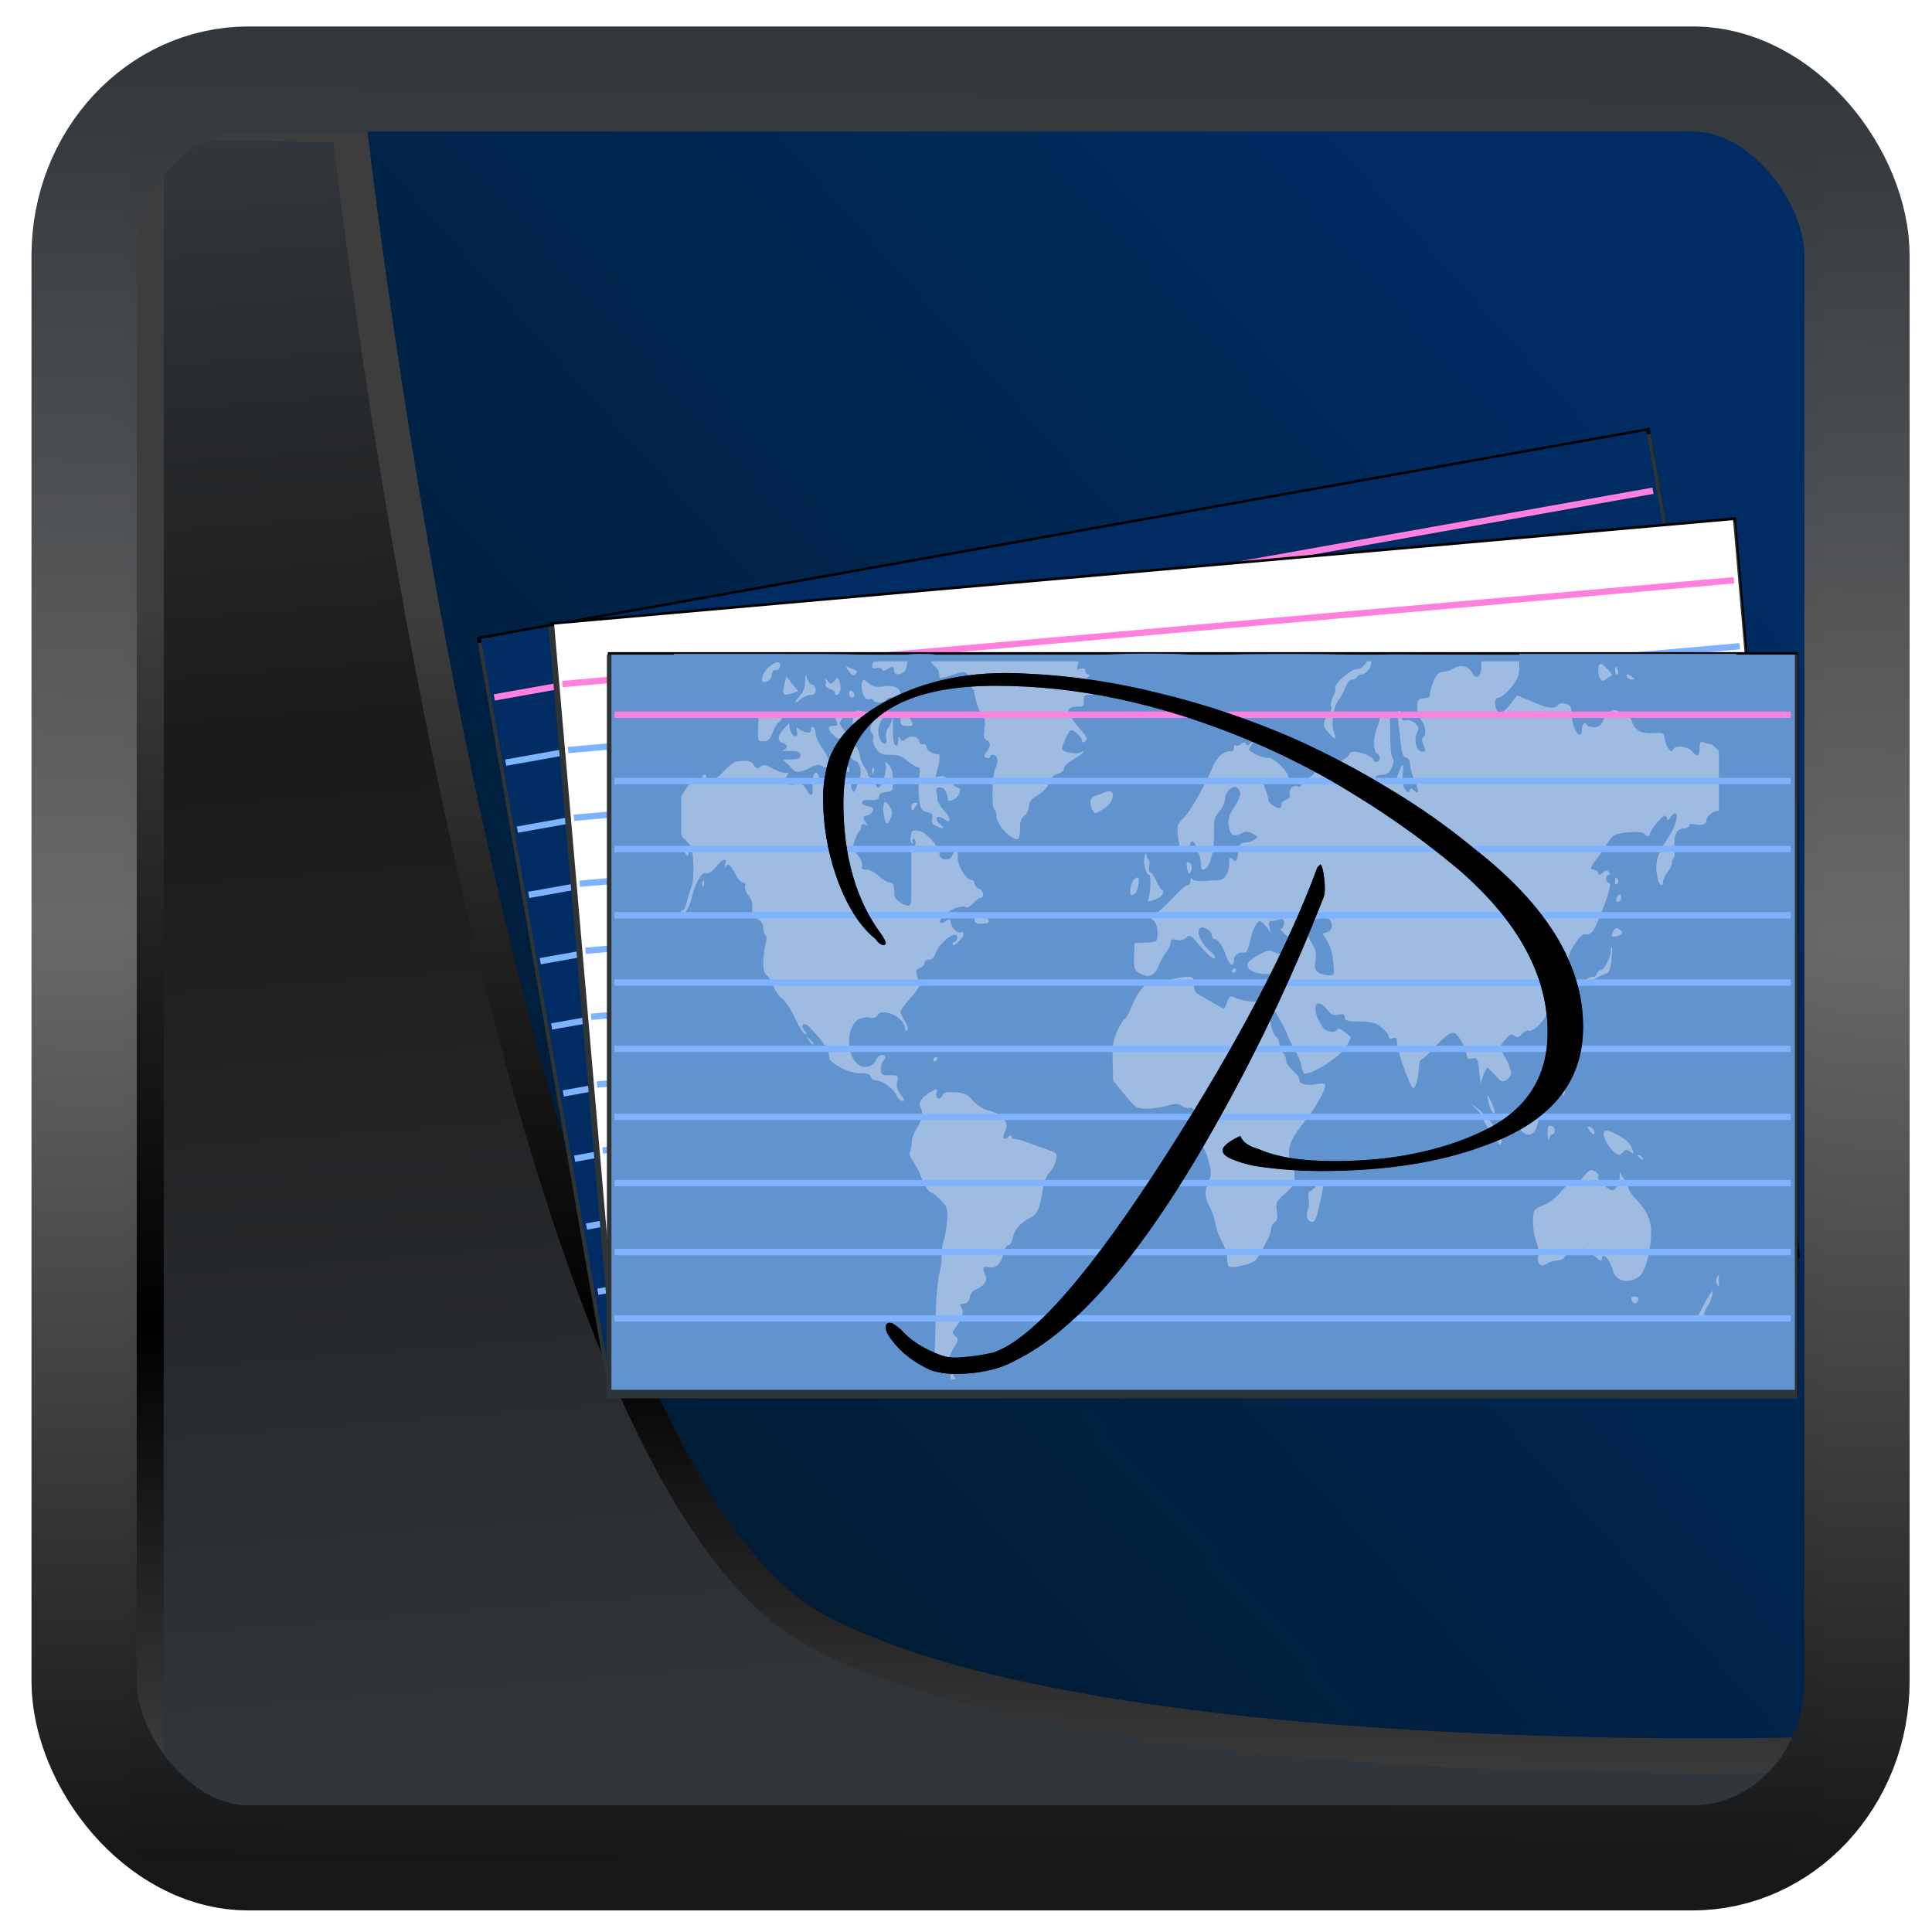 <?xml version="1.0" encoding="UTF-8" standalone="no"?>
<!-- Created with Inkscape (http://www.inkscape.org/) -->

<svg
   width="48"
   height="48"
   version="1.1"
   viewBox="0 0 48 48"
   id="svg22"
   xmlns:xlink="http://www.w3.org/1999/xlink"
   xmlns="http://www.w3.org/2000/svg"
   xmlns:svg="http://www.w3.org/2000/svg"
   xmlns:a="http://ns.adobe.com/AdobeSVGViewerExtensions/3.0/">
  <defs
     id="defs12">
    <linearGradient
       id="linearGradient3">
      <stop
         style="stop-color:#002c63;stop-opacity:1;"
         offset="0"
         id="stop3" />
      <stop
         style="stop-color:#001726;stop-opacity:1;"
         offset="1"
         id="stop5" />
    </linearGradient>
    <linearGradient
       id="linearGradient1005-3-3"
       x1="5.253"
       x2="9.382"
       y1="15.383"
       y2="2.942"
       gradientTransform="matrix(1,0,0,1,1.632,-0.617)"
       gradientUnits="userSpaceOnUse">
      <stop
         stop-color="#fa8200"
         offset="0"
         id="stop2" />
      <stop
         stop-color="#ff9600"
         offset=".37"
         id="stop4" />
      <stop
         stop-color="#ffb400"
         offset="1"
         id="stop6" />
    </linearGradient>
    <filter
       id="filter4014"
       x="-0.062"
       y="-0.058"
       width="1.125"
       height="1.115"
       color-interpolation-filters="sRGB">
      <feGaussianBlur
         stdDeviation="1.094"
         id="feGaussianBlur9" />
    </filter>
    <linearGradient
       xlink:href="#linearGradient3487"
       id="linearGradient3403"
       gradientUnits="userSpaceOnUse"
       x1="6.949"
       y1="4.555"
       x2="11.215"
       y2="59.052" />
    <linearGradient
       id="linearGradient3487">
      <stop
         style="stop-color:#32373c;stop-opacity:1"
         offset="0"
         id="stop3481" />
      <stop
         id="stop3483"
         offset="0.368"
         style="stop-color:#1a1a1a;stop-opacity:1" />
      <stop
         style="stop-color:#31363b;stop-opacity:1"
         offset="1"
         id="stop3485" />
    </linearGradient>
    <linearGradient
       xlink:href="#linearGradient20604"
       id="linearGradient20558"
       gradientUnits="userSpaceOnUse"
       x1="25.802"
       y1="20.374"
       x2="25.111"
       y2="58.913" />
    <linearGradient
       id="linearGradient20604">
      <stop
         id="stop20598"
         offset="0"
         style="stop-color:#3d3d3d;stop-opacity:1" />
      <stop
         style="stop-color:#000000;stop-opacity:1"
         offset="0.618"
         id="stop20600" />
      <stop
         id="stop20602"
         offset="1"
         style="stop-color:#3d3d3d;stop-opacity:1" />
    </linearGradient>
    <filter
       style="color-interpolation-filters:sRGB"
       id="filter20720"
       x="-0.017"
       y="-0.016"
       width="1.034"
       height="1.033">
      <feGaussianBlur
         stdDeviation="0.147"
         id="feGaussianBlur20722" />
    </filter>
    <linearGradient
       gradientTransform="translate(0.361,-0.13)"
       xlink:href="#linearGradient4555"
       id="linearGradient4557"
       x1="43.5"
       y1="64.012"
       x2="44.142"
       y2="0.306"
       gradientUnits="userSpaceOnUse" />
    <linearGradient
       id="linearGradient4555">
      <stop
         style="stop-color:#141618;stop-opacity:1"
         offset="0"
         id="stop4551" />
      <stop
         id="stop4559"
         offset="0.518"
         style="stop-color:#686868;stop-opacity:1" />
      <stop
         style="stop-color:#31363b;stop-opacity:1"
         offset="1"
         id="stop4553" />
    </linearGradient>
    <filter
       style="color-interpolation-filters:sRGB"
       id="filter4601"
       x="-0.03"
       width="1.06"
       y="-0.03"
       height="1.06">
      <feGaussianBlur
         stdDeviation="0.015"
         id="feGaussianBlur4603" />
    </filter>
    <linearGradient
       id="c"
       y1="523.8"
       x1="403.57"
       y2="536.8"
       x2="416.57"
       gradientUnits="userSpaceOnUse"
       gradientTransform="translate(-382.362,-501.381)">
      <stop
         stop-color="#292c2f"
         id="stop2-1" />
      <stop
         offset="1"
         stop-opacity="0"
         id="stop4-7" />
    </linearGradient>
    <linearGradient
       xlink:href="#b-2"
       id="linearGradient4189"
       x1="14.369"
       y1="22.522"
       x2="26.522"
       y2="22.522"
       gradientUnits="userSpaceOnUse" />
    <linearGradient
       x1="36"
       gradientUnits="userSpaceOnUse"
       x2="14"
       y2="12"
       y1="44"
       id="b-2">
      <stop
         style="stop-color:#bfc9c9;stop-opacity:1"
         stop-color="#536161"
         id="stop13" />
      <stop
         style="stop-color:#fbfbfb;stop-opacity:1"
         stop-color="#f4f5f5"
         offset="1"
         id="stop15" />
    </linearGradient>
    <linearGradient
       xlink:href="#b-2"
       id="linearGradient4428"
       gradientUnits="userSpaceOnUse"
       x1="31.586"
       y1="36.345"
       x2="1.203"
       y2="6.723" />
    <linearGradient
       id="XMLID_1_"
       gradientUnits="userSpaceOnUse"
       x1="126.984"
       y1="161.94"
       x2="126.984"
       y2="82.669">
			<stop
   offset="0"
   style="stop-color:#949494"
   id="stop8" />

			<stop
   offset="0.253"
   style="stop-color:#B2B2B2"
   id="stop9" />

			<stop
   offset="1"
   style="stop-color:#B1B1C5"
   id="stop10" />

			<a:midPointStop
   offset="0"
   style="stop-color:#949494" />

			<a:midPointStop
   offset="0.5"
   style="stop-color:#949494" />

			<a:midPointStop
   offset="0.253"
   style="stop-color:#B2B2B2" />

			<a:midPointStop
   offset="0.5"
   style="stop-color:#B2B2B2" />

			<a:midPointStop
   offset="1"
   style="stop-color:#B1B1C5" />

		</linearGradient>
    <linearGradient
       id="XMLID_2_"
       gradientUnits="userSpaceOnUse"
       x1="126.984"
       y1="144.231"
       x2="126.984"
       y2="82.669">
			<stop
   offset="0"
   style="stop-color:#FFFFFF"
   id="stop11" />

			<stop
   offset="0.163"
   style="stop-color:#E9E9EF"
   id="stop12" />

			<stop
   offset="1"
   style="stop-color:#CCCCCC"
   id="stop13-6" />

			<a:midPointStop
   offset="0"
   style="stop-color:#FFFFFF" />

			<a:midPointStop
   offset="0.5"
   style="stop-color:#FFFFFF" />

			<a:midPointStop
   offset="0.163"
   style="stop-color:#E9E9EF" />

			<a:midPointStop
   offset="0.5"
   style="stop-color:#E9E9EF" />

			<a:midPointStop
   offset="1"
   style="stop-color:#CCCCCC" />

		</linearGradient>
    <linearGradient
       id="XMLID_3_"
       gradientUnits="userSpaceOnUse"
       x1="126.984"
       y1="144.231"
       x2="126.984"
       y2="82.669">
			<stop
   offset="0"
   style="stop-color:#FFFFFF"
   id="stop14" />

			<stop
   offset="0.213"
   style="stop-color:#FAFAFA"
   id="stop15-8" />

			<stop
   offset="0.452"
   style="stop-color:#EDEDED"
   id="stop16" />

			<stop
   offset="0.703"
   style="stop-color:#D6D6D6"
   id="stop17" />

			<stop
   offset="0.961"
   style="stop-color:#B7B7B7"
   id="stop18" />

			<stop
   offset="1"
   style="stop-color:#B2B2B2"
   id="stop19" />

			<a:midPointStop
   offset="0"
   style="stop-color:#FFFFFF" />

			<a:midPointStop
   offset="0.684"
   style="stop-color:#FFFFFF" />

			<a:midPointStop
   offset="1"
   style="stop-color:#B2B2B2" />

		</linearGradient>
    <linearGradient
       id="XMLID_4_"
       gradientUnits="userSpaceOnUse"
       x1="97.748"
       y1="159.546"
       x2="97.748"
       y2="143.804">
			<stop
   offset="0"
   style="stop-color:#FFFFFF"
   id="stop20" />

			<stop
   offset="0.213"
   style="stop-color:#FAFAFA"
   id="stop21" />

			<stop
   offset="0.452"
   style="stop-color:#EDEDED"
   id="stop22" />

			<stop
   offset="0.703"
   style="stop-color:#D6D6D6"
   id="stop23" />

			<stop
   offset="0.961"
   style="stop-color:#B7B7B7"
   id="stop24" />

			<stop
   offset="1"
   style="stop-color:#B2B2B2"
   id="stop25" />

			<a:midPointStop
   offset="0"
   style="stop-color:#FFFFFF" />

			<a:midPointStop
   offset="0.684"
   style="stop-color:#FFFFFF" />

			<a:midPointStop
   offset="1"
   style="stop-color:#B2B2B2" />

		</linearGradient>
    <linearGradient
       id="XMLID_5_"
       gradientUnits="userSpaceOnUse"
       x1="588.115"
       y1="159.546"
       x2="588.115"
       y2="143.804"
       gradientTransform="matrix(-1,0,0,1,744.334,0)">
			<stop
   offset="0"
   style="stop-color:#FFFFFF"
   id="stop26" />

			<stop
   offset="0.213"
   style="stop-color:#FAFAFA"
   id="stop27" />

			<stop
   offset="0.452"
   style="stop-color:#EDEDED"
   id="stop28" />

			<stop
   offset="0.703"
   style="stop-color:#D6D6D6"
   id="stop29" />

			<stop
   offset="0.961"
   style="stop-color:#B7B7B7"
   id="stop30" />

			<stop
   offset="1"
   style="stop-color:#B2B2B2"
   id="stop31" />

			<a:midPointStop
   offset="0"
   style="stop-color:#FFFFFF" />

			<a:midPointStop
   offset="0.684"
   style="stop-color:#FFFFFF" />

			<a:midPointStop
   offset="1"
   style="stop-color:#B2B2B2" />

		</linearGradient>
    <linearGradient
       id="XMLID_6_"
       gradientUnits="userSpaceOnUse"
       x1="126.984"
       y1="151.65"
       x2="126.984"
       y2="144.375">
			<stop
   offset="0"
   style="stop-color:#FFFFFF"
   id="stop32" />

			<stop
   offset="1"
   style="stop-color:#000000"
   id="stop33" />

			<a:midPointStop
   offset="0"
   style="stop-color:#FFFFFF" />

			<a:midPointStop
   offset="0.5"
   style="stop-color:#FFFFFF" />

			<a:midPointStop
   offset="1"
   style="stop-color:#000000" />

		</linearGradient>
    <linearGradient
       id="XMLID_7_"
       gradientUnits="userSpaceOnUse"
       x1="204.023"
       y1="161.94"
       x2="204.023"
       y2="82.669">
			<stop
   offset="0"
   style="stop-color:#949494"
   id="stop38" />

			<stop
   offset="0.253"
   style="stop-color:#B2B2B2"
   id="stop39" />

			<stop
   offset="1"
   style="stop-color:#B1B1C5"
   id="stop40" />

			<a:midPointStop
   offset="0"
   style="stop-color:#949494" />

			<a:midPointStop
   offset="0.5"
   style="stop-color:#949494" />

			<a:midPointStop
   offset="0.253"
   style="stop-color:#B2B2B2" />

			<a:midPointStop
   offset="0.5"
   style="stop-color:#B2B2B2" />

			<a:midPointStop
   offset="1"
   style="stop-color:#B1B1C5" />

		</linearGradient>
    <linearGradient
       id="XMLID_8_"
       gradientUnits="userSpaceOnUse"
       x1="204.023"
       y1="144.231"
       x2="204.023"
       y2="82.669">
			<stop
   offset="0"
   style="stop-color:#FFFFFF"
   id="stop41" />

			<stop
   offset="0.163"
   style="stop-color:#E9E9EF"
   id="stop42" />

			<stop
   offset="1"
   style="stop-color:#CCCCCC"
   id="stop43" />

			<a:midPointStop
   offset="0"
   style="stop-color:#FFFFFF" />

			<a:midPointStop
   offset="0.5"
   style="stop-color:#FFFFFF" />

			<a:midPointStop
   offset="0.163"
   style="stop-color:#E9E9EF" />

			<a:midPointStop
   offset="0.5"
   style="stop-color:#E9E9EF" />

			<a:midPointStop
   offset="1"
   style="stop-color:#CCCCCC" />

		</linearGradient>
    <linearGradient
       id="XMLID_9_"
       gradientUnits="userSpaceOnUse"
       x1="204.023"
       y1="144.231"
       x2="204.023"
       y2="82.669">
			<stop
   offset="0"
   style="stop-color:#FFFFFF"
   id="stop44" />

			<stop
   offset="0.213"
   style="stop-color:#FAFAFA"
   id="stop45" />

			<stop
   offset="0.452"
   style="stop-color:#EDEDED"
   id="stop46" />

			<stop
   offset="0.703"
   style="stop-color:#D6D6D6"
   id="stop47" />

			<stop
   offset="0.961"
   style="stop-color:#B7B7B7"
   id="stop48" />

			<stop
   offset="1"
   style="stop-color:#B2B2B2"
   id="stop49" />

			<a:midPointStop
   offset="0"
   style="stop-color:#FFFFFF" />

			<a:midPointStop
   offset="0.684"
   style="stop-color:#FFFFFF" />

			<a:midPointStop
   offset="1"
   style="stop-color:#B2B2B2" />

		</linearGradient>
    <linearGradient
       id="XMLID_10_"
       gradientUnits="userSpaceOnUse"
       x1="174.788"
       y1="159.546"
       x2="174.788"
       y2="143.804">
			<stop
   offset="0"
   style="stop-color:#FFFFFF"
   id="stop50" />

			<stop
   offset="0.213"
   style="stop-color:#FAFAFA"
   id="stop51" />

			<stop
   offset="0.452"
   style="stop-color:#EDEDED"
   id="stop52" />

			<stop
   offset="0.703"
   style="stop-color:#D6D6D6"
   id="stop53" />

			<stop
   offset="0.961"
   style="stop-color:#B7B7B7"
   id="stop54" />

			<stop
   offset="1"
   style="stop-color:#B2B2B2"
   id="stop55" />

			<a:midPointStop
   offset="0"
   style="stop-color:#FFFFFF" />

			<a:midPointStop
   offset="0.684"
   style="stop-color:#FFFFFF" />

			<a:midPointStop
   offset="1"
   style="stop-color:#B2B2B2" />

		</linearGradient>
    <linearGradient
       id="XMLID_11_"
       gradientUnits="userSpaceOnUse"
       x1="511.075"
       y1="159.546"
       x2="511.075"
       y2="143.804"
       gradientTransform="matrix(-1,0,0,1,744.334,0)">
			<stop
   offset="0"
   style="stop-color:#FFFFFF"
   id="stop56" />

			<stop
   offset="0.213"
   style="stop-color:#FAFAFA"
   id="stop57" />

			<stop
   offset="0.452"
   style="stop-color:#EDEDED"
   id="stop58" />

			<stop
   offset="0.703"
   style="stop-color:#D6D6D6"
   id="stop59" />

			<stop
   offset="0.961"
   style="stop-color:#B7B7B7"
   id="stop60" />

			<stop
   offset="1"
   style="stop-color:#B2B2B2"
   id="stop61" />

			<a:midPointStop
   offset="0"
   style="stop-color:#FFFFFF" />

			<a:midPointStop
   offset="0.684"
   style="stop-color:#FFFFFF" />

			<a:midPointStop
   offset="1"
   style="stop-color:#B2B2B2" />

		</linearGradient>
    <linearGradient
       id="XMLID_12_"
       gradientUnits="userSpaceOnUse"
       x1="204.023"
       y1="151.65"
       x2="204.023"
       y2="144.375">
			<stop
   offset="0"
   style="stop-color:#FFFFFF"
   id="stop62" />

			<stop
   offset="1"
   style="stop-color:#000000"
   id="stop63" />

			<a:midPointStop
   offset="0"
   style="stop-color:#FFFFFF" />

			<a:midPointStop
   offset="0.5"
   style="stop-color:#FFFFFF" />

			<a:midPointStop
   offset="1"
   style="stop-color:#000000" />

		</linearGradient>
    <linearGradient
       id="XMLID_13_"
       gradientUnits="userSpaceOnUse"
       x1="49.944"
       y1="161.94"
       x2="49.944"
       y2="82.669">
			<stop
   offset="0"
   style="stop-color:#949494"
   id="stop68" />

			<stop
   offset="0.253"
   style="stop-color:#B2B2B2"
   id="stop69" />

			<stop
   offset="1"
   style="stop-color:#B1B1C5"
   id="stop70" />

			<a:midPointStop
   offset="0"
   style="stop-color:#949494" />

			<a:midPointStop
   offset="0.5"
   style="stop-color:#949494" />

			<a:midPointStop
   offset="0.253"
   style="stop-color:#B2B2B2" />

			<a:midPointStop
   offset="0.5"
   style="stop-color:#B2B2B2" />

			<a:midPointStop
   offset="1"
   style="stop-color:#B1B1C5" />

		</linearGradient>
    <linearGradient
       id="XMLID_14_"
       gradientUnits="userSpaceOnUse"
       x1="49.944"
       y1="144.231"
       x2="49.944"
       y2="82.669">
			<stop
   offset="0"
   style="stop-color:#FFFFFF"
   id="stop71" />

			<stop
   offset="0.163"
   style="stop-color:#E9E9EF"
   id="stop72" />

			<stop
   offset="1"
   style="stop-color:#CCCCCC"
   id="stop73" />

			<a:midPointStop
   offset="0"
   style="stop-color:#FFFFFF" />

			<a:midPointStop
   offset="0.5"
   style="stop-color:#FFFFFF" />

			<a:midPointStop
   offset="0.163"
   style="stop-color:#E9E9EF" />

			<a:midPointStop
   offset="0.5"
   style="stop-color:#E9E9EF" />

			<a:midPointStop
   offset="1"
   style="stop-color:#CCCCCC" />

		</linearGradient>
    <linearGradient
       id="XMLID_15_"
       gradientUnits="userSpaceOnUse"
       x1="49.944"
       y1="144.231"
       x2="49.944"
       y2="82.669">
			<stop
   offset="0"
   style="stop-color:#FFFFFF"
   id="stop74" />

			<stop
   offset="0.213"
   style="stop-color:#FAFAFA"
   id="stop75" />

			<stop
   offset="0.452"
   style="stop-color:#EDEDED"
   id="stop76" />

			<stop
   offset="0.703"
   style="stop-color:#D6D6D6"
   id="stop77" />

			<stop
   offset="0.961"
   style="stop-color:#B7B7B7"
   id="stop78" />

			<stop
   offset="1"
   style="stop-color:#B2B2B2"
   id="stop79" />

			<a:midPointStop
   offset="0"
   style="stop-color:#FFFFFF" />

			<a:midPointStop
   offset="0.684"
   style="stop-color:#FFFFFF" />

			<a:midPointStop
   offset="1"
   style="stop-color:#B2B2B2" />

		</linearGradient>
    <linearGradient
       id="XMLID_16_"
       gradientUnits="userSpaceOnUse"
       x1="20.709"
       y1="159.546"
       x2="20.709"
       y2="143.804">
			<stop
   offset="0"
   style="stop-color:#FFFFFF"
   id="stop80" />

			<stop
   offset="0.213"
   style="stop-color:#FAFAFA"
   id="stop81" />

			<stop
   offset="0.452"
   style="stop-color:#EDEDED"
   id="stop82" />

			<stop
   offset="0.703"
   style="stop-color:#D6D6D6"
   id="stop83" />

			<stop
   offset="0.961"
   style="stop-color:#B7B7B7"
   id="stop84" />

			<stop
   offset="1"
   style="stop-color:#B2B2B2"
   id="stop85" />

			<a:midPointStop
   offset="0"
   style="stop-color:#FFFFFF" />

			<a:midPointStop
   offset="0.684"
   style="stop-color:#FFFFFF" />

			<a:midPointStop
   offset="1"
   style="stop-color:#B2B2B2" />

		</linearGradient>
    <linearGradient
       id="XMLID_17_"
       gradientUnits="userSpaceOnUse"
       x1="665.154"
       y1="159.546"
       x2="665.154"
       y2="143.804"
       gradientTransform="matrix(-1,0,0,1,744.334,0)">
			<stop
   offset="0"
   style="stop-color:#FFFFFF"
   id="stop86" />

			<stop
   offset="0.213"
   style="stop-color:#FAFAFA"
   id="stop87" />

			<stop
   offset="0.452"
   style="stop-color:#EDEDED"
   id="stop88" />

			<stop
   offset="0.703"
   style="stop-color:#D6D6D6"
   id="stop89" />

			<stop
   offset="0.961"
   style="stop-color:#B7B7B7"
   id="stop90" />

			<stop
   offset="1"
   style="stop-color:#B2B2B2"
   id="stop91" />

			<a:midPointStop
   offset="0"
   style="stop-color:#FFFFFF" />

			<a:midPointStop
   offset="0.684"
   style="stop-color:#FFFFFF" />

			<a:midPointStop
   offset="1"
   style="stop-color:#B2B2B2" />

		</linearGradient>
    <linearGradient
       id="XMLID_18_"
       gradientUnits="userSpaceOnUse"
       x1="49.944"
       y1="151.65"
       x2="49.944"
       y2="144.375">
			<stop
   offset="0"
   style="stop-color:#FFFFFF"
   id="stop92" />

			<stop
   offset="1"
   style="stop-color:#000000"
   id="stop93" />

			<a:midPointStop
   offset="0"
   style="stop-color:#FFFFFF" />

			<a:midPointStop
   offset="0.5"
   style="stop-color:#FFFFFF" />

			<a:midPointStop
   offset="1"
   style="stop-color:#000000" />

		</linearGradient>
    <linearGradient
       id="XMLID_19_"
       gradientUnits="userSpaceOnUse"
       x1="88.159"
       y1="248.128"
       x2="88.159"
       y2="168.856">
			<stop
   offset="0"
   style="stop-color:#949494"
   id="stop98" />

			<stop
   offset="0.253"
   style="stop-color:#B2B2B2"
   id="stop99" />

			<stop
   offset="1"
   style="stop-color:#B1B1C5"
   id="stop100" />

			<a:midPointStop
   offset="0"
   style="stop-color:#949494" />

			<a:midPointStop
   offset="0.5"
   style="stop-color:#949494" />

			<a:midPointStop
   offset="0.253"
   style="stop-color:#B2B2B2" />

			<a:midPointStop
   offset="0.5"
   style="stop-color:#B2B2B2" />

			<a:midPointStop
   offset="1"
   style="stop-color:#B1B1C5" />

		</linearGradient>
    <linearGradient
       id="XMLID_20_"
       gradientUnits="userSpaceOnUse"
       x1="88.159"
       y1="230.418"
       x2="88.159"
       y2="168.856">
			<stop
   offset="0"
   style="stop-color:#FFFFFF"
   id="stop101" />

			<stop
   offset="0.163"
   style="stop-color:#E9E9EF"
   id="stop102" />

			<stop
   offset="1"
   style="stop-color:#CCCCCC"
   id="stop103" />

			<a:midPointStop
   offset="0"
   style="stop-color:#FFFFFF" />

			<a:midPointStop
   offset="0.5"
   style="stop-color:#FFFFFF" />

			<a:midPointStop
   offset="0.163"
   style="stop-color:#E9E9EF" />

			<a:midPointStop
   offset="0.5"
   style="stop-color:#E9E9EF" />

			<a:midPointStop
   offset="1"
   style="stop-color:#CCCCCC" />

		</linearGradient>
    <linearGradient
       id="XMLID_21_"
       gradientUnits="userSpaceOnUse"
       x1="88.159"
       y1="230.418"
       x2="88.159"
       y2="168.856">
			<stop
   offset="0"
   style="stop-color:#FFFFFF"
   id="stop104" />

			<stop
   offset="0.213"
   style="stop-color:#FAFAFA"
   id="stop105" />

			<stop
   offset="0.452"
   style="stop-color:#EDEDED"
   id="stop106" />

			<stop
   offset="0.703"
   style="stop-color:#D6D6D6"
   id="stop107" />

			<stop
   offset="0.961"
   style="stop-color:#B7B7B7"
   id="stop108" />

			<stop
   offset="1"
   style="stop-color:#B2B2B2"
   id="stop109" />

			<a:midPointStop
   offset="0"
   style="stop-color:#FFFFFF" />

			<a:midPointStop
   offset="0.684"
   style="stop-color:#FFFFFF" />

			<a:midPointStop
   offset="1"
   style="stop-color:#B2B2B2" />

		</linearGradient>
    <linearGradient
       id="XMLID_22_"
       gradientUnits="userSpaceOnUse"
       x1="58.924"
       y1="245.733"
       x2="58.924"
       y2="229.991">
			<stop
   offset="0"
   style="stop-color:#FFFFFF"
   id="stop110" />

			<stop
   offset="0.213"
   style="stop-color:#FAFAFA"
   id="stop111" />

			<stop
   offset="0.452"
   style="stop-color:#EDEDED"
   id="stop112" />

			<stop
   offset="0.703"
   style="stop-color:#D6D6D6"
   id="stop113" />

			<stop
   offset="0.961"
   style="stop-color:#B7B7B7"
   id="stop114" />

			<stop
   offset="1"
   style="stop-color:#B2B2B2"
   id="stop115" />

			<a:midPointStop
   offset="0"
   style="stop-color:#FFFFFF" />

			<a:midPointStop
   offset="0.684"
   style="stop-color:#FFFFFF" />

			<a:midPointStop
   offset="1"
   style="stop-color:#B2B2B2" />

		</linearGradient>
    <linearGradient
       id="XMLID_23_"
       gradientUnits="userSpaceOnUse"
       x1="626.94"
       y1="245.733"
       x2="626.94"
       y2="229.991"
       gradientTransform="matrix(-1,0,0,1,744.334,0)">
			<stop
   offset="0"
   style="stop-color:#FFFFFF"
   id="stop116" />

			<stop
   offset="0.213"
   style="stop-color:#FAFAFA"
   id="stop117" />

			<stop
   offset="0.452"
   style="stop-color:#EDEDED"
   id="stop118" />

			<stop
   offset="0.703"
   style="stop-color:#D6D6D6"
   id="stop119" />

			<stop
   offset="0.961"
   style="stop-color:#B7B7B7"
   id="stop120" />

			<stop
   offset="1"
   style="stop-color:#B2B2B2"
   id="stop121" />

			<a:midPointStop
   offset="0"
   style="stop-color:#FFFFFF" />

			<a:midPointStop
   offset="0.684"
   style="stop-color:#FFFFFF" />

			<a:midPointStop
   offset="1"
   style="stop-color:#B2B2B2" />

		</linearGradient>
    <linearGradient
       id="XMLID_24_"
       gradientUnits="userSpaceOnUse"
       x1="88.159"
       y1="237.838"
       x2="88.159"
       y2="230.563">
			<stop
   offset="0"
   style="stop-color:#FFFFFF"
   id="stop122" />

			<stop
   offset="1"
   style="stop-color:#000000"
   id="stop123" />

			<a:midPointStop
   offset="0"
   style="stop-color:#FFFFFF" />

			<a:midPointStop
   offset="0.5"
   style="stop-color:#FFFFFF" />

			<a:midPointStop
   offset="1"
   style="stop-color:#000000" />

		</linearGradient>
    <linearGradient
       id="XMLID_25_"
       gradientUnits="userSpaceOnUse"
       x1="164.588"
       y1="248.128"
       x2="164.588"
       y2="168.856">
			<stop
   offset="0"
   style="stop-color:#949494"
   id="stop128" />

			<stop
   offset="0.253"
   style="stop-color:#B2B2B2"
   id="stop129" />

			<stop
   offset="1"
   style="stop-color:#B1B1C5"
   id="stop130" />

			<a:midPointStop
   offset="0"
   style="stop-color:#949494" />

			<a:midPointStop
   offset="0.5"
   style="stop-color:#949494" />

			<a:midPointStop
   offset="0.253"
   style="stop-color:#B2B2B2" />

			<a:midPointStop
   offset="0.5"
   style="stop-color:#B2B2B2" />

			<a:midPointStop
   offset="1"
   style="stop-color:#B1B1C5" />

		</linearGradient>
    <linearGradient
       id="XMLID_26_"
       gradientUnits="userSpaceOnUse"
       x1="164.589"
       y1="230.418"
       x2="164.589"
       y2="168.856">
			<stop
   offset="0"
   style="stop-color:#FFFFFF"
   id="stop131" />

			<stop
   offset="0.163"
   style="stop-color:#E9E9EF"
   id="stop132" />

			<stop
   offset="1"
   style="stop-color:#CCCCCC"
   id="stop133" />

			<a:midPointStop
   offset="0"
   style="stop-color:#FFFFFF" />

			<a:midPointStop
   offset="0.5"
   style="stop-color:#FFFFFF" />

			<a:midPointStop
   offset="0.163"
   style="stop-color:#E9E9EF" />

			<a:midPointStop
   offset="0.5"
   style="stop-color:#E9E9EF" />

			<a:midPointStop
   offset="1"
   style="stop-color:#CCCCCC" />

		</linearGradient>
    <linearGradient
       id="XMLID_27_"
       gradientUnits="userSpaceOnUse"
       x1="164.589"
       y1="230.418"
       x2="164.589"
       y2="168.856">
			<stop
   offset="0"
   style="stop-color:#FFFFFF"
   id="stop134" />

			<stop
   offset="0.213"
   style="stop-color:#FAFAFA"
   id="stop135" />

			<stop
   offset="0.452"
   style="stop-color:#EDEDED"
   id="stop136" />

			<stop
   offset="0.703"
   style="stop-color:#D6D6D6"
   id="stop137" />

			<stop
   offset="0.961"
   style="stop-color:#B7B7B7"
   id="stop138" />

			<stop
   offset="1"
   style="stop-color:#B2B2B2"
   id="stop139" />

			<a:midPointStop
   offset="0"
   style="stop-color:#FFFFFF" />

			<a:midPointStop
   offset="0.684"
   style="stop-color:#FFFFFF" />

			<a:midPointStop
   offset="1"
   style="stop-color:#B2B2B2" />

		</linearGradient>
    <linearGradient
       id="XMLID_28_"
       gradientUnits="userSpaceOnUse"
       x1="135.353"
       y1="245.733"
       x2="135.353"
       y2="229.991">
			<stop
   offset="0"
   style="stop-color:#FFFFFF"
   id="stop140" />

			<stop
   offset="0.213"
   style="stop-color:#FAFAFA"
   id="stop141" />

			<stop
   offset="0.452"
   style="stop-color:#EDEDED"
   id="stop142" />

			<stop
   offset="0.703"
   style="stop-color:#D6D6D6"
   id="stop143" />

			<stop
   offset="0.961"
   style="stop-color:#B7B7B7"
   id="stop144" />

			<stop
   offset="1"
   style="stop-color:#B2B2B2"
   id="stop145" />

			<a:midPointStop
   offset="0"
   style="stop-color:#FFFFFF" />

			<a:midPointStop
   offset="0.684"
   style="stop-color:#FFFFFF" />

			<a:midPointStop
   offset="1"
   style="stop-color:#B2B2B2" />

		</linearGradient>
    <linearGradient
       id="XMLID_29_"
       gradientUnits="userSpaceOnUse"
       x1="550.51"
       y1="245.733"
       x2="550.51"
       y2="229.991"
       gradientTransform="matrix(-1,0,0,1,744.334,0)">
			<stop
   offset="0"
   style="stop-color:#FFFFFF"
   id="stop146" />

			<stop
   offset="0.213"
   style="stop-color:#FAFAFA"
   id="stop147" />

			<stop
   offset="0.452"
   style="stop-color:#EDEDED"
   id="stop148" />

			<stop
   offset="0.703"
   style="stop-color:#D6D6D6"
   id="stop149" />

			<stop
   offset="0.961"
   style="stop-color:#B7B7B7"
   id="stop150" />

			<stop
   offset="1"
   style="stop-color:#B2B2B2"
   id="stop151" />

			<a:midPointStop
   offset="0"
   style="stop-color:#FFFFFF" />

			<a:midPointStop
   offset="0.684"
   style="stop-color:#FFFFFF" />

			<a:midPointStop
   offset="1"
   style="stop-color:#B2B2B2" />

		</linearGradient>
    <linearGradient
       id="XMLID_30_"
       gradientUnits="userSpaceOnUse"
       x1="164.589"
       y1="237.838"
       x2="164.589"
       y2="230.563">
			<stop
   offset="0"
   style="stop-color:#FFFFFF"
   id="stop152" />

			<stop
   offset="1"
   style="stop-color:#000000"
   id="stop153" />

			<a:midPointStop
   offset="0"
   style="stop-color:#FFFFFF" />

			<a:midPointStop
   offset="0.5"
   style="stop-color:#FFFFFF" />

			<a:midPointStop
   offset="1"
   style="stop-color:#000000" />

		</linearGradient>
    <linearGradient
       id="XMLID_31_"
       gradientUnits="userSpaceOnUse"
       x1="126.886"
       y1="101.723"
       x2="126.886"
       y2="-72.526">
			<stop
   offset="0"
   style="stop-color:#003333"
   id="stop159" />

			<stop
   offset="1"
   style="stop-color:#006A00"
   id="stop160" />

			<a:midPointStop
   offset="0"
   style="stop-color:#003333" />

			<a:midPointStop
   offset="0.5"
   style="stop-color:#003333" />

			<a:midPointStop
   offset="1"
   style="stop-color:#006A00" />

		</linearGradient>
    <radialGradient
       id="XMLID_32_"
       cx="101.385"
       cy="95.967"
       r="101.188"
       fx="101.385"
       fy="95.967"
       gradientTransform="matrix(1,0,0,1.056,0,-24.105)"
       gradientUnits="userSpaceOnUse">
			<stop
   offset="0"
   style="stop-color:#FFFFFF"
   id="stop161" />

			<stop
   offset="0.005"
   style="stop-color:#F9FDF9"
   id="stop162" />

			<stop
   offset="0.065"
   style="stop-color:#B3ECB3"
   id="stop163" />

			<stop
   offset="0.119"
   style="stop-color:#7CDE7C"
   id="stop164" />

			<stop
   offset="0.166"
   style="stop-color:#54D454"
   id="stop165" />

			<stop
   offset="0.202"
   style="stop-color:#3CCE3C"
   id="stop166" />

			<stop
   offset="0.225"
   style="stop-color:#33CC33"
   id="stop167" />

			<stop
   offset="0.68"
   style="stop-color:#009933"
   id="stop168" />

			<a:midPointStop
   offset="0"
   style="stop-color:#FFFFFF" />

			<a:midPointStop
   offset="0.4"
   style="stop-color:#FFFFFF" />

			<a:midPointStop
   offset="0.225"
   style="stop-color:#33CC33" />

			<a:midPointStop
   offset="0.5"
   style="stop-color:#33CC33" />

			<a:midPointStop
   offset="0.68"
   style="stop-color:#009933" />

		</radialGradient>
    <linearGradient
       id="XMLID_33_"
       gradientUnits="userSpaceOnUse"
       x1="125.581"
       y1="4.682"
       x2="125.581"
       y2="63.472">
			<stop
   offset="0"
   style="stop-color:#FFFFFF"
   id="stop169" />

			<stop
   offset="1"
   style="stop-color:#33CC33"
   id="stop170" />

			<a:midPointStop
   offset="0"
   style="stop-color:#FFFFFF" />

			<a:midPointStop
   offset="0.5"
   style="stop-color:#FFFFFF" />

			<a:midPointStop
   offset="1"
   style="stop-color:#33CC33" />

		</linearGradient>
    <filter
       id="filter9531"
       x="-0.009"
       y="-0.017"
       width="1.019"
       height="1.034">
      <feGaussianBlur
         stdDeviation="0.355"
         id="feGaussianBlur9533" />
    </filter>
    <filter
       id="filter8029"
       x="-0.018"
       y="-0.036"
       width="1.036"
       height="1.071">
      <feGaussianBlur
         id="feGaussianBlur8031"
         stdDeviation="0.824" />
    </filter>
    <filter
       id="filter1"
       x="-0.009"
       y="-0.017"
       width="1.019"
       height="1.034">
      <feGaussianBlur
         stdDeviation="0.355"
         id="feGaussianBlur1" />
    </filter>
    <filter
       id="filter2"
       x="-0.018"
       y="-0.036"
       width="1.036"
       height="1.071">
      <feGaussianBlur
         id="feGaussianBlur2"
         stdDeviation="0.824" />
    </filter>
    <filter
       id="filter3"
       x="-0.009"
       y="-0.017"
       width="1.019"
       height="1.034">
      <feGaussianBlur
         stdDeviation="0.355"
         id="feGaussianBlur3" />
    </filter>
    <filter
       id="filter4"
       x="-0.018"
       y="-0.036"
       width="1.036"
       height="1.071">
      <feGaussianBlur
         id="feGaussianBlur4"
         stdDeviation="0.824" />
    </filter>
    <filter
       id="filter7522"
       x="-0.035"
       y="-0.038"
       width="1.069"
       height="1.075">
      <feGaussianBlur
         id="feGaussianBlur7524"
         stdDeviation="1.059" />
    </filter>
    <linearGradient
       xlink:href="#linearGradient3"
       id="linearGradient5"
       x1="40.89"
       y1="10.59"
       x2="5.65"
       y2="41.962"
       gradientUnits="userSpaceOnUse" />
  </defs>
  <rect
     style="display:inline;fill:url(#linearGradient5);fill-opacity:1;fill-rule:evenodd;stroke:none;stroke-width:0.928;stroke-linejoin:round;stroke-miterlimit:7.8"
     id="rect1192"
     width="42.085"
     height="42.712"
     x="3.163"
     y="3.018"
     ry="0" />
  <path
     style="display:inline;mix-blend-mode:normal;fill:url(#linearGradient3403);fill-opacity:1;stroke:url(#linearGradient20558);stroke-width:1.162;stroke-linecap:butt;stroke-linejoin:round;stroke-miterlimit:4;stroke-dasharray:none;stroke-opacity:1;filter:url(#filter20720)"
     d="M 4.704,3.981 4.691,60.802 H 58.595 l 1.022,-2.866 c 0,0 -23.875,0.766 -32.844,-4.14 C 16.258,48.042 11.401,4.098 11.401,4.098 Z"
     id="path1686"
     transform="matrix(0.752,0,0,0.752,0.1,0.025)" />
  <rect
     style="display:inline;fill:none;fill-opacity:1;stroke:url(#linearGradient4557);stroke-width:3.714;stroke-linejoin:round;stroke-miterlimit:7.8;stroke-dasharray:none;stroke-opacity:0.995;filter:url(#filter4601)"
     id="rect4539"
     width="62.567"
     height="62.867"
     x="1.032"
     y="0.596"
     ry="6.245"
     rx="5.803"
     transform="matrix(0.704,0,0,0.703,1.363,1.544)" />
  <g
     transform="matrix(0.257,0,0,0.257,-16.211,-17.792)"
     id="layer1">
    <g
       transform="matrix(0.983,0,0,0.995,123.999,-33.448)"
       id="g8856">
      <rect
         width="91.958"
         height="49.85"
         x="8.376"
         y="14.415"
         transform="matrix(1.254,-0.221,0.252,1.428,-29.205,146.345)"
         style="fill:#000000;fill-opacity:1;fill-rule:evenodd;stroke:none;stroke-width:0.25;stroke-miterlimit:4;stroke-dasharray:none;stroke-dashoffset:0;stroke-opacity:1;filter:url(#filter9531)"
         id="rect8814" />
      <rect
         width="109.22"
         height="55.542"
         x="367.998"
         y="359.93"
         transform="matrix(1.056,-0.186,0.226,1.282,-484.93,-227.313)"
         style="fill:#2e3436;fill-opacity:1;fill-rule:evenodd;stroke:none;stroke-width:0.25;stroke-miterlimit:4;stroke-dasharray:none;stroke-dashoffset:0;stroke-opacity:1;filter:url(#filter8029)"
         id="rect8816" />
      <rect
         width="116.379"
         height="71.428"
         x="-43.147"
         y="160.196"
         transform="rotate(-10)"
         style="fill:#002c63;fill-opacity:1;fill-rule:evenodd;stroke:none;stroke-width:0.681;stroke-miterlimit:4;stroke-dasharray:none;stroke-dashoffset:0;stroke-opacity:1"
         id="rect8818" />
      <g
         transform="matrix(1.254,-0.221,0.251,1.424,-34.284,147.575)"
         id="g8820">
        <rect
           width="90.868"
           height="0.426"
           x="12.996"
           y="-18.647"
           transform="scale(1,-1)"
           style="fill:#ff80df;fill-opacity:1;fill-rule:evenodd;stroke:none;stroke-width:2;stroke-miterlimit:4;stroke-dasharray:none;stroke-dashoffset:0;stroke-opacity:1"
           id="rect8822" />
        <rect
           width="90.868"
           height="0.426"
           x="12.996"
           y="-23.099"
           transform="scale(1,-1)"
           style="fill:#80b3ff;fill-opacity:1;fill-rule:evenodd;stroke:none;stroke-width:2;stroke-miterlimit:4;stroke-dasharray:none;stroke-dashoffset:0;stroke-opacity:1"
           id="rect8824" />
        <rect
           width="90.868"
           height="0.426"
           x="12.996"
           y="-27.668"
           transform="scale(1,-1)"
           style="fill:#80b3ff;fill-opacity:1;fill-rule:evenodd;stroke:none;stroke-width:2;stroke-miterlimit:4;stroke-dasharray:none;stroke-dashoffset:0;stroke-opacity:1"
           id="rect8826" />
        <rect
           width="90.868"
           height="0.426"
           x="12.996"
           y="-32.121"
           transform="scale(1,-1)"
           style="fill:#80b3ff;fill-opacity:1;fill-rule:evenodd;stroke:none;stroke-width:2;stroke-miterlimit:4;stroke-dasharray:none;stroke-dashoffset:0;stroke-opacity:1"
           id="rect8828" />
        <rect
           width="90.868"
           height="0.426"
           x="12.996"
           y="-36.644"
           transform="scale(1,-1)"
           style="fill:#80b3ff;fill-opacity:1;fill-rule:evenodd;stroke:none;stroke-width:2;stroke-miterlimit:4;stroke-dasharray:none;stroke-dashoffset:0;stroke-opacity:1"
           id="rect8830" />
        <rect
           width="90.868"
           height="0.426"
           x="12.996"
           y="-41.097"
           transform="scale(1,-1)"
           style="fill:#80b3ff;fill-opacity:1;fill-rule:evenodd;stroke:none;stroke-width:2;stroke-miterlimit:4;stroke-dasharray:none;stroke-dashoffset:0;stroke-opacity:1"
           id="rect8832" />
        <rect
           width="90.868"
           height="0.426"
           x="12.996"
           y="-45.666"
           transform="scale(1,-1)"
           style="fill:#80b3ff;fill-opacity:1;fill-rule:evenodd;stroke:none;stroke-width:2;stroke-miterlimit:4;stroke-dasharray:none;stroke-dashoffset:0;stroke-opacity:1"
           id="rect8834" />
        <rect
           width="90.868"
           height="0.426"
           x="12.996"
           y="-50.118"
           transform="scale(1,-1)"
           style="fill:#80b3ff;fill-opacity:1;fill-rule:evenodd;stroke:none;stroke-width:2;stroke-miterlimit:4;stroke-dasharray:none;stroke-dashoffset:0;stroke-opacity:1"
           id="rect8836" />
        <rect
           width="90.868"
           height="0.426"
           x="12.996"
           y="-54.747"
           transform="scale(1,-1)"
           style="fill:#80b3ff;fill-opacity:1;fill-rule:evenodd;stroke:none;stroke-width:2;stroke-miterlimit:4;stroke-dasharray:none;stroke-dashoffset:0;stroke-opacity:1"
           id="rect8838" />
        <rect
           width="90.868"
           height="0.426"
           x="12.996"
           y="-59.2"
           transform="scale(1,-1)"
           style="fill:#80b3ff;fill-opacity:1;fill-rule:evenodd;stroke:none;stroke-width:2;stroke-miterlimit:4;stroke-dasharray:none;stroke-dashoffset:0;stroke-opacity:1"
           id="rect8840" />
      </g>
    </g>
    <g
       transform="matrix(0.983,0,0,0.995,123.998,-33.448)"
       id="g8796">
      <rect
         width="91.958"
         height="49.85"
         x="8.376"
         y="14.415"
         transform="matrix(1.268,-0.111,0.126,1.444,-20.302,143.77)"
         style="fill:#000000;fill-opacity:1;fill-rule:evenodd;stroke:none;stroke-width:0.25;stroke-miterlimit:4;stroke-dasharray:none;stroke-dashoffset:0;stroke-opacity:1;filter:url(#filter9531)"
         id="rect7765" />
      <rect
         width="109.22"
         height="55.542"
         x="367.998"
         y="359.93"
         transform="matrix(1.068,-0.093,0.113,1.296,-441.727,-268.185)"
         style="fill:#2e3436;fill-opacity:1;fill-rule:evenodd;stroke:none;stroke-width:0.25;stroke-miterlimit:4;stroke-dasharray:none;stroke-dashoffset:0;stroke-opacity:1;filter:url(#filter8029)"
         id="rect7767" />
      <rect
         width="116.379"
         height="71.428"
         x="-21.728"
         y="162.599"
         transform="rotate(-5)"
         style="fill:#ffffff;fill-opacity:1;fill-rule:evenodd;stroke:none;stroke-width:0.681;stroke-miterlimit:4;stroke-dasharray:none;stroke-dashoffset:0;stroke-opacity:1"
         id="rect7769" />
      <g
         transform="matrix(1.268,-0.111,0.126,1.44,-25.469,144.553)"
         id="g7777">
        <rect
           width="90.868"
           height="0.426"
           x="12.996"
           y="-18.647"
           transform="scale(1,-1)"
           style="fill:#ff80df;fill-opacity:1;fill-rule:evenodd;stroke:none;stroke-width:2;stroke-miterlimit:4;stroke-dasharray:none;stroke-dashoffset:0;stroke-opacity:1"
           id="rect7779" />
        <rect
           width="90.868"
           height="0.426"
           x="12.996"
           y="-23.099"
           transform="scale(1,-1)"
           style="fill:#80b3ff;fill-opacity:1;fill-rule:evenodd;stroke:none;stroke-width:2;stroke-miterlimit:4;stroke-dasharray:none;stroke-dashoffset:0;stroke-opacity:1"
           id="rect7781" />
        <rect
           width="90.868"
           height="0.426"
           x="12.996"
           y="-27.668"
           transform="scale(1,-1)"
           style="fill:#80b3ff;fill-opacity:1;fill-rule:evenodd;stroke:none;stroke-width:2;stroke-miterlimit:4;stroke-dasharray:none;stroke-dashoffset:0;stroke-opacity:1"
           id="rect7783" />
        <rect
           width="90.868"
           height="0.426"
           x="12.996"
           y="-32.121"
           transform="scale(1,-1)"
           style="fill:#80b3ff;fill-opacity:1;fill-rule:evenodd;stroke:none;stroke-width:2;stroke-miterlimit:4;stroke-dasharray:none;stroke-dashoffset:0;stroke-opacity:1"
           id="rect7785" />
        <rect
           width="90.868"
           height="0.426"
           x="12.996"
           y="-36.644"
           transform="scale(1,-1)"
           style="fill:#80b3ff;fill-opacity:1;fill-rule:evenodd;stroke:none;stroke-width:2;stroke-miterlimit:4;stroke-dasharray:none;stroke-dashoffset:0;stroke-opacity:1"
           id="rect7787" />
        <rect
           width="90.868"
           height="0.426"
           x="12.996"
           y="-41.097"
           transform="scale(1,-1)"
           style="fill:#80b3ff;fill-opacity:1;fill-rule:evenodd;stroke:none;stroke-width:2;stroke-miterlimit:4;stroke-dasharray:none;stroke-dashoffset:0;stroke-opacity:1"
           id="rect7789" />
        <rect
           width="90.868"
           height="0.426"
           x="12.996"
           y="-45.666"
           transform="scale(1,-1)"
           style="fill:#80b3ff;fill-opacity:1;fill-rule:evenodd;stroke:none;stroke-width:2;stroke-miterlimit:4;stroke-dasharray:none;stroke-dashoffset:0;stroke-opacity:1"
           id="rect7791" />
        <rect
           width="90.868"
           height="0.426"
           x="12.996"
           y="-50.118"
           transform="scale(1,-1)"
           style="fill:#80b3ff;fill-opacity:1;fill-rule:evenodd;stroke:none;stroke-width:2;stroke-miterlimit:4;stroke-dasharray:none;stroke-dashoffset:0;stroke-opacity:1"
           id="rect7793" />
        <rect
           width="90.868"
           height="0.426"
           x="12.996"
           y="-54.747"
           transform="scale(1,-1)"
           style="fill:#80b3ff;fill-opacity:1;fill-rule:evenodd;stroke:none;stroke-width:2;stroke-miterlimit:4;stroke-dasharray:none;stroke-dashoffset:0;stroke-opacity:1"
           id="rect7795" />
        <rect
           width="90.868"
           height="0.426"
           x="12.996"
           y="-59.2"
           transform="scale(1,-1)"
           style="fill:#80b3ff;fill-opacity:1;fill-rule:evenodd;stroke:none;stroke-width:2;stroke-miterlimit:4;stroke-dasharray:none;stroke-dashoffset:0;stroke-opacity:1"
           id="rect7797" />
      </g>
    </g>
    <g
       transform="matrix(0.983,0,0,0.995,116.675,17.097)"
       id="g7744">
      <rect
         width="91.958"
         height="49.85"
         x="8.376"
         y="14.415"
         transform="matrix(1.273,0,0,1.45,-5.418,94.853)"
         style="fill:#000000;fill-opacity:1;fill-rule:evenodd;stroke:none;stroke-width:0.25;stroke-miterlimit:4;stroke-dasharray:none;stroke-dashoffset:0;stroke-opacity:1;filter:url(#filter9531)"
         id="rect9529" />
      <rect
         width="109.22"
         height="55.542"
         x="367.998"
         y="359.93"
         transform="matrix(1.072,0,0,1.301,-389.335,-352.264)"
         style="fill:#2e3436;fill-opacity:1;fill-rule:evenodd;stroke:none;stroke-width:0.25;stroke-miterlimit:4;stroke-dasharray:none;stroke-dashoffset:0;stroke-opacity:1;filter:url(#filter8029)"
         id="rect2490" />
      <rect
         width="116.379"
         height="71.428"
         x="5.609"
         y="115.999"
         style="fill:#6193cf;fill-opacity:1;fill-rule:evenodd;stroke:none;stroke-width:0.681;stroke-miterlimit:4;stroke-dasharray:none;stroke-dashoffset:0;stroke-opacity:1"
         id="rect2492" />
      <g
         transform="matrix(1.635,0,0,1,-48.305,61.341)"
         id="g8494">
        <rect
           width="62.413"
           height="69.756"
           x="37.171"
           y="55.308"
           style="opacity:0.9;fill:#a4c0e4;fill-opacity:1;fill-rule:evenodd;stroke:none;stroke-width:2.343;stroke-miterlimit:4;stroke-dasharray:none;stroke-dashoffset:0;stroke-opacity:1"
           id="rect4777" />
      </g>
      <path
         d="m 58.85,115.893 c -3.431,-0.005 -7.249,0.152 -7.249,0.406 0,0.185 -0.075,0.542 -0.154,0.781 -0.116,0.352 -0.067,0.396 0.308,0.281 0.314,-0.096 0.463,-0.019 0.463,0.219 0,0.193 0.161,0.342 0.308,0.344 0.208,0.003 0.163,0.06 -0.051,0.219 -0.33,0.244 0.014,1.384 0.463,1.594 0.155,0.072 0.023,0.145 -0.308,0.156 -0.498,0.016 -0.621,0.129 -0.566,0.594 0.058,0.488 -0.034,0.562 -0.668,0.562 -0.401,0 -0.772,0.141 -0.823,0.312 -0.05,0.172 0.02,0.312 0.154,0.312 0.135,0 0.175,0.114 0.103,0.25 -0.072,0.136 0.319,0.692 0.823,1.25 0.741,0.821 0.82,1.064 0.566,1.25 -0.217,0.158 -0.314,0.116 -0.36,-0.125 -0.036,-0.192 -0.287,-0.506 -0.566,-0.719 -0.487,-0.372 -0.548,-0.379 -0.977,0.469 -0.245,0.484 -0.411,0.98 -0.411,1.094 0,0.283 1.314,0.569 1.748,0.375 0.75,-0.335 0.348,0.125 -0.566,0.625 -0.53,0.29 -0.977,0.698 -0.977,0.906 0,0.216 -0.273,0.451 -0.617,0.531 -0.407,0.095 -0.668,0.367 -0.823,0.844 -0.141,0.436 -0.587,0.895 -1.131,1.219 -0.637,0.379 -0.874,0.69 -0.874,1.094 0,0.307 -0.176,0.703 -0.411,0.875 -0.269,0.196 -0.463,0.575 -0.463,1.031 0,1.32 -0.11,1.508 -0.823,1.094 -0.751,-0.437 -1.491,-1.473 -1.491,-2.094 0,-0.248 -0.109,-0.524 -0.206,-0.594 -0.312,-0.225 -0.228,-3.443 0.103,-4.031 0.347,-0.617 0.21,-1.281 -0.257,-1.281 -0.172,0 -0.308,0.109 -0.308,0.219 0,0.11 -0.127,0.144 -0.308,0.062 -0.298,-0.133 -0.298,-0.21 0,-0.594 0.423,-0.545 0.429,-0.933 0,-1.125 -0.268,-0.12 -0.32,-0.338 -0.206,-1.125 0.08,-0.549 0.049,-1 -0.051,-1 -0.21,0 -0.925,-1.84 -0.925,-2.375 1.4e-5,-0.197 -0.097,-0.422 -0.206,-0.5 -0.109,-0.078 -0.231,-0.465 -0.308,-0.875 -0.161,-0.855 -0.427,-0.897 -1.902,-0.375 -0.56,0.198 -1.01,0.284 -1.028,0.188 -0.018,-0.096 -0.039,-0.333 -0.051,-0.5 -0.013,-0.167 -0.228,-0.454 -0.463,-0.656 -0.425,-0.367 -0.427,-0.369 0,-0.75 0.395,-0.353 0.294,-0.399 -1.337,-0.406 -1.04,-0.005 -1.8,0.103 -1.799,0.25 0,0.137 0.139,0.25 0.257,0.25 0.298,0 0.26,0.825 -0.051,1.188 -0.362,0.422 -1.028,0.386 -1.028,-0.062 0,-0.441 -0.129,-0.462 -0.668,-0.125 -0.272,0.17 -0.421,0.177 -0.514,0 -0.076,-0.143 -0.34,-0.209 -0.566,-0.125 -0.285,0.106 -0.411,0.053 -0.411,-0.219 0,-0.215 0.132,-0.406 0.308,-0.406 0.177,0 0.36,-0.171 0.36,-0.375 1.4e-5,-0.322 -1.321,-0.372 -10.077,-0.375 H 11.754 v 35.594 35.562 h 52.494 51.98 v -58.094 c -0.324,-0.529 -0.73,-0.357 -0.874,0.406 -0.075,0.401 -0.295,0.769 -0.463,0.844 -0.17,0.076 -0.225,0.317 -0.154,0.531 0.085,0.259 -0.04,0.401 -0.308,0.406 -0.468,0.009 -1.131,0.537 -1.131,0.906 0,0.371 -0.466,0.554 -1.131,0.406 -0.347,-0.077 -0.566,-0.043 -0.566,0.125 0,0.153 -0.275,0.281 -0.566,0.281 -0.665,0 -0.984,0.717 -0.874,1.875 0.046,0.486 0.005,0.953 -0.103,1.031 -0.108,0.078 -0.196,0.259 -0.154,0.406 0.042,0.147 -0.14,0.565 -0.411,0.906 -0.271,0.341 -0.463,0.752 -0.463,0.938 0,0.548 -0.374,0.391 -0.514,-0.219 -0.347,-1.509 -0.15,-2.351 1.028,-4.062 0.691,-1.003 1.069,-2.344 0.668,-2.344 -0.118,0 -0.306,0.166 -0.463,0.406 -0.174,0.267 -0.304,0.316 -0.308,0.125 -0.004,-0.172 -0.128,-0.312 -0.257,-0.312 -0.274,0 -1.44,1.452 -1.44,1.781 0,0.303 -0.4,0.28 -0.566,-0.031 -0.08,-0.15 -0.687,-0.202 -1.542,-0.125 -1.294,0.116 -1.521,0.22 -2.005,0.938 -0.295,0.437 -0.756,1.146 -1.08,1.562 -0.659,0.848 -0.756,1.125 -0.308,1.125 0.167,0 0.362,0.141 0.411,0.312 0.07,0.242 0.18,0.241 0.463,-0.031 0.277,-0.266 0.378,-0.281 0.566,-0.062 0.188,0.219 0.195,0.281 0,0.281 -0.141,0 -0.257,0.169 -0.257,0.375 0,0.206 0.137,0.375 0.257,0.375 0.326,0 0.025,1.137 -0.823,3.188 -0.726,1.757 -0.886,1.921 -1.594,1.844 -0.184,-0.02 -0.612,0.44 -0.977,1.031 -0.632,1.025 -0.646,1.112 -0.36,1.906 0.356,0.987 0.392,1.281 0.103,1.281 -0.118,0 -0.257,-0.164 -0.257,-0.375 0,-0.498 -0.811,-2.375 -1.028,-2.375 -0.092,0 -0.276,0.124 -0.411,0.281 -0.184,0.214 -0.193,0.152 -0.103,-0.25 0.161,-0.717 -0.2,-0.672 -0.771,0.094 -0.256,0.343 -0.546,0.625 -0.668,0.625 -0.15,0 -0.16,0.151 0,0.5 0.188,0.409 0.374,0.506 0.823,0.375 l 0.566,-0.156 -0.514,0.625 c -0.364,0.452 -0.434,0.741 -0.308,1.062 0.097,0.247 0.183,0.581 0.206,0.719 0.023,0.137 0.08,0.306 0.103,0.375 0.222,0.681 0.146,1.507 -0.154,2.156 -0.377,0.817 -1.43,1.698 -1.748,1.469 -0.101,-0.072 -0.394,0.095 -0.617,0.344 -0.313,0.35 -0.483,0.364 -0.771,0.156 -0.3,-0.216 -0.455,-0.111 -0.925,0.438 -0.322,0.376 -0.46,0.656 -0.308,0.656 0.152,0 0.18,0.135 0.103,0.281 -0.077,0.146 0.026,0.456 0.206,0.688 0.18,0.232 0.395,0.727 0.514,1.094 0.188,0.575 0.181,0.728 -0.257,1.062 -0.48,0.366 -0.538,0.327 -1.183,-0.375 -0.375,-0.408 -0.719,-0.719 -0.771,-0.719 -0.052,0 -0.257,0.323 -0.411,0.75 l -0.257,0.781 -0.154,-1.281 c -0.137,-1.205 -0.206,-1.292 -0.668,-1.156 -0.414,0.121 -0.508,0.004 -0.617,-0.562 -0.072,-0.376 -0.341,-0.99 -0.617,-1.375 -0.452,-0.632 -0.572,-0.676 -1.08,-0.406 -0.31,0.164 -0.991,0.808 -1.542,1.406 -0.551,0.599 -1.081,1.062 -1.183,1.062 -0.101,0 -0.206,0.347 -0.206,0.75 1.4e-5,0.845 -0.322,2.007 -0.566,2 -0.265,-0.008 -1.594,-3.61 -1.594,-4.344 0,-0.553 -0.056,-0.632 -0.411,-0.5 -0.28,0.104 -0.41,0.028 -0.411,-0.188 -7.98e-4,-0.181 -0.33,-0.566 -0.72,-0.875 -0.56,-0.444 -1.026,-0.562 -2.159,-0.562 -1.163,0 -1.44,-0.086 -1.44,-0.406 0,-0.304 -0.147,-0.37 -0.617,-0.25 -0.48,0.123 -0.676,0.028 -1.08,-0.469 -1.26,-1.548 -1.68,-0.027 -0.463,1.688 0.336,0.473 1.227,0.588 1.44,0.188 0.078,-0.146 0.359,-0.029 0.72,0.281 l 0.617,0.5 -0.411,0.812 c -0.538,1.062 -3.968,3.177 -4.267,2.625 -0.105,-0.193 -0.204,-0.513 -0.206,-0.688 -0.002,-0.174 -0.242,-0.794 -0.566,-1.375 -0.324,-0.581 -0.659,-1.2 -0.72,-1.406 -0.169,-0.574 -1.387,-2.741 -1.542,-2.75 -0.544,-0.031 -0.193,2.364 0.411,2.812 0.148,0.11 0.257,0.398 0.257,0.656 0,0.258 0.183,0.638 0.36,0.844 0.177,0.206 0.308,0.544 0.308,0.75 0,0.206 0.264,0.613 0.617,0.906 0.353,0.293 0.668,0.693 0.668,0.875 0,0.492 0.604,0.682 1.645,0.5 0.596,-0.104 0.925,-0.076 0.925,0.094 -1.4e-5,0.495 -0.953,2.156 -1.851,3.281 -1.574,1.972 -1.859,2.629 -1.697,3.75 0.079,0.546 0.252,1 0.36,1 0.107,0 0.154,0.372 0.154,0.844 1.4e-5,0.729 -0.121,0.983 -0.925,1.656 -0.879,0.736 -0.936,0.873 -0.823,1.688 0.092,0.66 0.06,0.92 -0.206,1.094 -0.195,0.127 -0.36,0.457 -0.36,0.719 0,0.422 -0.495,1.375 -1.388,2.844 -0.274,0.451 -2.371,0.992 -2.776,0.719 -0.088,-0.06 -0.154,-0.428 -0.154,-0.812 0,-0.385 -0.226,-1.098 -0.514,-1.594 -0.289,-0.496 -0.587,-1.324 -0.668,-1.844 -0.081,-0.519 -0.346,-1.229 -0.566,-1.594 -0.481,-0.8 -0.474,-1.516 -0.051,-2.469 0.277,-0.623 0.266,-0.845 0,-1.875 -0.168,-0.649 -0.564,-1.497 -0.874,-1.875 -0.504,-0.613 -0.547,-0.775 -0.36,-1.562 0.161,-0.679 0.139,-1.004 -0.103,-1.406 -0.173,-0.288 -0.393,-0.462 -0.514,-0.375 -0.121,0.087 -0.482,0.024 -0.771,-0.156 -0.42,-0.262 -0.726,-0.27 -1.491,-0.031 -0.526,0.164 -1.425,0.281 -2.005,0.281 -0.997,0 -1.087,-0.08 -2.159,-1.375 l -1.131,-1.344 -0.051,-1.938 c -0.024,-1.627 0.081,-2.109 0.514,-3 0.284,-0.584 0.569,-1.062 0.668,-1.062 0.099,0 0.357,-0.423 0.566,-0.938 0.595,-1.47 1.393,-2.565 1.748,-2.406 0.173,0.077 0.826,-0.028 1.44,-0.25 0.614,-0.222 1.526,-0.433 2.057,-0.469 0.932,-0.062 0.977,-0.039 0.977,0.656 -1.5e-5,0.396 0.132,0.798 0.308,0.906 0.972,0.595 2.573,1.5 2.674,1.5 0.064,0 0.192,-0.299 0.308,-0.656 0.158,-0.485 0.339,-0.604 0.617,-0.469 1.096,0.533 3.514,0.646 3.907,0.188 0.104,-0.121 0.226,-0.702 0.257,-1.312 l 0.051,-1.125 h -1.08 c -1.092,-0.01 -1.837,-0.423 -1.748,-0.969 0.026,-0.158 0.499,-0.556 1.08,-0.875 0.863,-0.475 1.167,-0.516 1.542,-0.281 0.253,0.158 0.779,0.264 1.183,0.219 1.077,-0.12 1.101,-0.942 0.051,-1.812 -0.446,-0.37 -0.711,-0.656 -0.566,-0.656 0.146,0 0.308,-0.241 0.308,-0.531 0,-0.426 -0.125,-0.496 -0.514,-0.375 -0.265,0.083 -0.61,0.154 -0.771,0.156 -0.193,0.002 -0.232,0.183 -0.154,0.531 l 0.103,0.531 -0.411,-0.531 c -0.233,-0.291 -0.518,-0.531 -0.617,-0.531 -0.336,0 -0.713,0.763 -0.977,1.938 -0.151,0.673 -0.366,1.166 -0.514,1.125 -0.505,-0.139 -1.08,0.212 -1.08,0.688 0,0.786 -0.42,0.573 -0.771,-0.406 -0.357,-0.997 -0.775,-1.594 -1.131,-1.594 -0.126,0 -0.257,-0.165 -0.257,-0.375 1.4e-5,-0.387 -0.835,-0.922 -1.131,-0.719 -0.484,0.332 0.068,1.556 1.08,2.375 0.304,0.246 0.448,0.493 0.308,0.594 -0.126,0.09 -0.734,-0.423 -1.337,-1.125 -0.985,-1.147 -1.123,-1.237 -1.44,-0.906 -0.216,0.225 -0.616,0.3 -0.977,0.219 -0.447,-0.101 -0.566,-0.025 -0.566,0.281 0,0.222 -0.186,0.613 -0.411,0.875 -0.225,0.262 -0.574,0.89 -0.771,1.375 -0.406,0.996 -0.98,1.208 -1.851,0.719 -0.524,-0.294 -0.601,-0.427 -0.566,-1.625 l 0.051,-1.312 0.771,-0.031 c 1.536,-0.065 1.491,-0.059 1.491,-0.969 0,-0.565 -0.141,-0.966 -0.411,-1.188 -0.396,-0.323 -0.399,-0.339 0.154,-0.625 0.317,-0.164 1.118,-0.873 1.748,-1.562 0.63,-0.689 1.276,-1.25 1.44,-1.25 0.163,0 0.307,-0.197 0.308,-0.438 0.002,-0.273 0.056,-0.331 0.154,-0.156 0.094,0.166 0.597,0.242 1.234,0.188 0.589,-0.051 1.213,-0.087 1.44,-0.094 0.547,-0.015 0.968,-0.708 0.977,-1.594 0.006,-0.606 0.09,-0.667 0.36,-0.406 0.354,0.342 0.447,0.152 0.566,-1 0.049,-0.475 0.209,-0.615 0.617,-0.625 0.295,-0.007 0.692,-0.128 0.925,-0.281 0.405,-0.267 0.405,-0.297 -0.154,-0.594 -0.444,-0.236 -0.726,-0.246 -1.131,-0.031 -0.738,0.392 -1.114,0.152 -1.234,-0.781 -0.078,-0.61 0.042,-1.02 0.514,-1.719 0.675,-0.999 0.79,-1.49 0.36,-1.906 -0.399,-0.385 -1.234,0.331 -1.234,1.062 0,0.312 -0.214,0.828 -0.514,1.156 -0.454,0.497 -0.587,0.798 -0.566,1.844 0.045,2.239 -0.427,3.858 -1.131,3.875 -0.088,0.002 -0.154,-0.221 -0.154,-0.5 0,-0.714 -0.553,-2.25 -0.823,-2.25 -0.124,0 -0.257,0.152 -0.257,0.344 0,0.418 -0.626,0.758 -0.874,0.469 -0.097,-0.113 -0.235,-0.691 -0.308,-1.312 -0.121,-1.031 -0.051,-1.196 0.514,-1.75 0.54,-0.529 0.985,-1.246 2.159,-3.375 0.15,-0.272 0.479,-0.972 0.72,-1.562 0.416,-1.021 1.21,-1.685 1.851,-1.562 0.147,0.028 0.257,-0.124 0.257,-0.344 0,-0.22 0.083,-0.339 0.206,-0.25 0.123,0.089 0.353,0.031 0.514,-0.125 0.211,-0.204 0.358,-0.198 0.463,0 0.103,0.194 0.211,0.167 0.463,-0.062 0.319,-0.291 0.371,-0.273 0.103,0.125 -0.164,0.244 -0.303,0.487 -0.257,0.531 0.398,0.381 1.588,0.846 1.902,0.75 0.415,-0.127 1.954,1.327 1.954,1.844 1.4e-5,0.614 -0.826,0.836 -1.645,0.438 -0.433,-0.211 -0.818,-0.347 -0.874,-0.281 -0.056,0.066 0.065,0.528 0.257,1 0.192,0.472 0.308,0.948 0.308,1.094 0,0.282 0.698,0.781 1.08,0.781 0.126,0 0.206,-0.154 0.206,-0.344 0,-0.19 0.212,-0.392 0.463,-0.469 0.294,-0.089 0.439,-0.261 0.36,-0.5 -0.158,-0.481 0.322,-0.982 0.771,-0.781 0.257,0.115 0.36,0.035 0.36,-0.375 0,-0.42 0.108,-0.53 0.411,-0.438 0.257,0.078 0.604,-0.134 0.977,-0.594 0.644,-0.795 0.977,-0.912 0.977,-0.344 -1.4e-5,0.481 0.272,0.484 0.617,0 0.148,-0.209 0.632,-0.562 1.028,-0.781 0.396,-0.219 0.72,-0.503 0.72,-0.625 0,-0.122 0.186,-0.219 0.463,-0.219 0.674,0 1.851,0.469 1.851,0.75 1.4e-5,0.124 0.183,0.25 0.36,0.25 0.379,0 0.418,-0.67 0.051,-0.812 -0.368,-0.143 -0.4,-1.628 -0.051,-2.406 0.165,-0.368 0.308,-0.853 0.308,-1.094 9.12e-4,-0.292 0.177,-0.438 0.514,-0.438 0.488,0 0.514,0.053 0.514,2 3.14e-4,1.119 0.076,2.13 0.206,2.281 0.169,0.197 0.177,0.486 -0.051,1 -0.24,0.541 -0.493,0.719 -0.977,0.719 -0.789,0 -0.808,0.415 -0.051,0.75 0.808,0.358 1.347,0.069 1.697,-0.906 0.396,-1.104 0.537,-1.069 0.411,0.094 -0.068,0.633 -0.028,1.1 0.206,1.438 0.249,0.36 0.388,0.389 0.463,0.156 0.08,-0.25 0.174,-0.261 0.411,-0.031 0.515,0.499 0.567,0.103 0.103,-0.906 -0.243,-0.528 -0.463,-1.239 -0.463,-1.562 0,-0.371 -0.153,-0.64 -0.411,-0.719 -0.314,-0.096 -0.412,-0.424 -0.514,-1.406 -0.073,-0.708 -0.193,-1.704 -0.257,-2.219 -0.074,-0.592 -0.044,-0.938 0.103,-0.938 0.128,0 0.257,0.241 0.257,0.531 1.5e-5,0.406 0.082,0.507 0.411,0.406 0.238,-0.073 0.622,0.043 0.874,0.281 0.398,0.376 0.453,0.506 0.206,0.969 -0.34,0.634 -0.016,1.812 0.514,1.812 0.383,0 0.392,-0.119 0.103,-0.75 -0.144,-0.313 -0.144,-0.522 0,-0.625 0.348,-0.251 0.27,-1.015 -0.206,-1.719 -0.503,-0.746 -0.509,-2.024 0,-2.062 0.743,-0.056 0.874,-0.122 0.874,-0.469 0,-0.2 0.154,-0.736 0.36,-1.219 0.275,-0.643 0.533,-0.895 0.925,-0.906 0.295,-0.008 0.751,-0.164 1.028,-0.344 0.634,-0.41 1.473,-0.235 1.8,0.375 0.507,0.946 1.044,0.353 0.925,-1.031 l -0.051,-0.625 -5.296,-0.062 c -4.919,-0.062 -5.307,-0.034 -5.398,0.375 -0.054,0.243 -0.113,0.517 -0.103,0.625 0.03,0.319 -0.575,0.938 -0.925,0.938 -0.178,0 -0.39,0.113 -0.463,0.25 -0.073,0.137 -0.263,0.25 -0.463,0.25 -0.202,0 -0.503,0.345 -0.668,0.781 -0.164,0.433 -0.463,0.979 -0.668,1.219 -0.484,0.564 -0.744,2.201 -0.463,3.062 0.27,0.829 0.19,0.854 -0.514,0.094 -0.461,-0.498 -0.532,-0.692 -0.36,-1.219 0.113,-0.346 0.33,-0.717 0.463,-0.812 0.133,-0.096 0.22,-0.332 0.154,-0.531 -0.066,-0.199 0.02,-0.639 0.206,-0.969 0.186,-0.33 0.271,-0.72 0.206,-0.844 -0.192,-0.363 1.637,-1.892 2.159,-1.812 0.427,0.065 1.131,-0.748 1.131,-1.281 0,-0.107 -3.514,-0.188 -7.815,-0.188 -5.639,0 -7.815,0.079 -7.815,0.281 0,0.204 -0.093,0.209 -0.308,0 -0.203,-0.196 -2.627,-0.309 -5.296,-0.312 z m 36.041,0.031 v 1.156 c 0,0.98 -0.144,1.29 -0.823,2.125 -0.437,0.537 -0.971,0.969 -1.183,0.969 -0.393,0 -0.488,0.391 -0.257,1.094 0.204,0.621 0.659,0.465 1.388,-0.469 l 0.668,-0.844 1.44,0.594 c 1.531,0.672 2.204,0.772 2.571,0.344 0.136,-0.159 0.46,-0.216 0.771,-0.125 0.461,0.135 0.566,0.296 0.566,1.031 0,0.937 0.557,2.197 0.874,1.969 0.105,-0.076 0.154,-0.358 0.154,-0.625 0,-0.485 0.316,-0.655 0.514,-0.281 0.058,0.11 0.399,0.194 0.72,0.188 0.44,-0.009 0.669,-0.206 0.925,-0.812 0.381,-0.902 1.259,-1.124 1.748,-0.438 0.151,0.212 0.404,0.322 0.566,0.25 0.176,-0.079 0.344,0.138 0.463,0.5 0.273,0.837 0.899,1.135 2.108,1.062 0.946,-0.057 1.013,-0.021 1.08,0.531 0.09,0.746 0.691,1.554 0.823,1.094 0.142,-0.498 1.472,-0.367 1.902,0.188 0.466,0.6 0.72,0.416 0.72,-0.438 1e-5,-0.478 0.106,-0.583 0.36,-0.469 0.186,0.083 0.489,0.156 0.668,0.156 0.18,0 0.802,0.563 1.388,1.25 0.486,0.569 0.973,1.004 1.183,1.094 v -0.812 c -0.037,-0.039 -0.107,-0.09 -0.154,-0.156 -0.221,-0.31 -0.175,-0.369 0.154,-0.375 v -9.75 h -10.437 z m -72.957,0.812 c 0.206,-0.02 0.313,0.093 0.257,0.406 -0.039,0.218 -0.218,0.382 -0.411,0.344 -0.226,-0.044 -0.367,0.135 -0.411,0.5 -0.044,0.361 -0.27,0.607 -0.566,0.656 -0.372,0.062 -0.449,-0.039 -0.36,-0.438 0.159,-0.711 1.038,-1.424 1.491,-1.469 z m 80.977,0.156 c 0.149,0.008 0.347,0.216 0.72,0.594 0.406,0.412 0.447,0.537 0.206,0.625 -0.172,0.062 -0.383,0.223 -0.514,0.344 -0.33,0.302 -0.705,-0.261 -0.668,-1.031 0.017,-0.357 0.108,-0.539 0.257,-0.531 z m -74.191,0.281 c 0.04,-0.019 0.126,0.042 0.36,0.125 0.295,0.104 0.617,0.227 0.668,0.281 0.051,0.054 -0.036,0.205 -0.154,0.344 -0.145,0.169 -0.34,0.08 -0.617,-0.281 -0.232,-0.303 -0.308,-0.444 -0.257,-0.469 z m 75.682,0 c 0.046,0 0.138,0.169 0.206,0.375 0.068,0.206 0.011,0.375 -0.103,0.375 -0.114,0 -0.206,-0.169 -0.206,-0.375 0,-0.206 0.057,-0.375 0.103,-0.375 z m 1.131,0.75 c 0.102,0 0.253,0.092 0.463,0.25 0.277,0.209 0.312,0.247 0,0.25 -0.199,0.002 -0.441,-0.113 -0.514,-0.25 -0.084,-0.158 -0.051,-0.25 0.051,-0.25 z m -80.823,0.094 c 0.031,0.004 0.07,0.122 0.154,0.344 0.116,0.304 0.355,0.562 0.514,0.562 0.159,0 0.308,0.225 0.308,0.5 0,0.355 -0.162,0.5 -0.514,0.5 -0.272,0 -0.697,0.173 -0.925,0.375 -0.682,0.601 -0.781,0.428 -0.154,-0.25 0.399,-0.431 0.566,-0.891 0.566,-1.438 0,-0.411 0.012,-0.599 0.051,-0.594 z m -1.902,0.094 0.566,0.719 0.617,0.719 -0.463,0.156 c -1.085,0.355 -1.179,0.265 -0.874,-1 z m 3.753,0.125 c 0.019,0.002 0.129,0.088 0.257,0.25 0.35,0.444 0.376,0.463 0.72,0.062 0.344,-0.401 0.356,-0.404 0.514,0.094 0.092,0.29 0.119,0.7 0.051,0.906 -0.133,0.404 -0.514,0.521 -0.514,0.156 -1.4e-5,-0.122 -0.215,-0.287 -0.514,-0.375 -0.299,-0.088 -0.485,-0.298 -0.411,-0.438 0.074,-0.139 0.047,-0.39 -0.051,-0.562 -0.037,-0.065 -0.063,-0.095 -0.051,-0.094 z m 3.856,0.219 c 0.107,-0.019 0.243,0.112 0.566,0.375 0.348,0.284 0.77,0.347 1.388,0.25 0.967,-0.151 1.645,0.152 1.645,0.719 0,0.365 -0.202,0.452 -0.874,0.375 -0.196,-0.022 -0.438,0.075 -0.514,0.219 -0.174,0.327 -1.115,0.353 -1.285,0.031 -0.07,-0.131 -0.247,-0.167 -0.411,-0.094 -0.356,0.159 -0.769,-0.62 -0.72,-1.375 0.021,-0.323 0.098,-0.481 0.206,-0.5 z m -1.285,1.031 c 0.123,-0.01 0.287,0.12 0.36,0.375 0.047,0.163 -0.039,0.312 -0.206,0.312 -0.167,0 -0.308,-0.165 -0.308,-0.375 0,-0.189 0.059,-0.304 0.154,-0.312 z m 0.823,1.938 c 0.095,0.006 0.195,0.043 0.308,0.094 0.253,0.113 0.283,0.257 0.103,0.719 -0.125,0.321 -0.39,0.71 -0.617,0.875 -0.379,0.276 -0.411,0.248 -0.411,-0.562 0,-0.744 0.204,-1.149 0.617,-1.125 z m -9.46,0.156 c 0.057,0.002 0.131,0.024 0.206,0.031 1.521,0.155 1.976,0.457 1.388,0.938 -0.228,0.186 -0.52,0.676 -0.668,1.094 -0.204,0.573 -0.448,0.781 -0.874,0.781 -0.547,0 -0.551,-0.043 -0.514,-1.438 0.032,-1.238 0.061,-1.424 0.463,-1.406 z m 11.877,0.094 c 0.409,0 0.422,0.031 0.103,0.312 -0.537,0.474 -0.781,1.422 -0.514,2.094 0.31,0.781 0.837,0.781 0.668,0 -0.077,-0.36 0.012,-0.743 0.206,-0.969 0.175,-0.203 0.354,-0.637 0.411,-0.969 0.057,-0.331 0.068,0.122 0.051,1 -0.021,1.08 0.076,1.613 0.257,1.688 0.164,0.067 0.255,-0.112 0.257,-0.469 0.003,-0.447 0.057,-0.493 0.206,-0.219 0.158,0.291 0.249,0.319 0.514,0.062 0.424,-0.41 1.331,-0.263 1.337,0.219 0.003,0.215 0.147,0.323 0.36,0.281 0.207,-0.041 0.36,0.082 0.36,0.281 0,0.332 0.762,0.771 1.183,0.688 0.203,-0.04 0.073,1.078 -0.206,1.844 -0.148,0.407 -0.108,0.44 0.308,0.312 0.346,-0.106 0.658,0.037 1.028,0.469 0.287,0.334 0.611,0.625 0.771,0.625 0.465,0 0.172,0.835 -0.411,1.156 -0.289,0.159 -0.551,0.187 -0.566,0.062 -0.058,-0.486 -0.093,-0.636 -0.257,-0.938 -0.26,-0.477 -1.034,-0.393 -0.874,0.094 0.072,0.217 0.103,0.579 0.103,0.781 0,0.203 0.292,0.693 0.668,1.094 0.726,0.772 0.697,1.326 -0.051,0.781 -0.656,-0.477 -0.991,0.016 -0.36,0.531 0.541,0.442 0.366,0.519 -0.411,0.156 -0.361,-0.169 -0.455,-0.37 -0.36,-0.719 0.103,-0.379 -0.021,-0.499 -0.514,-0.625 -0.549,-0.141 -0.653,-0.311 -0.771,-1.312 -0.074,-0.625 -0.073,-1.559 0,-2.094 0.103,-0.75 0.083,-0.969 -0.154,-0.969 -0.169,0 -0.644,-0.294 -1.028,-0.625 -0.511,-0.44 -0.926,-0.575 -1.645,-0.562 -0.782,0.014 -1.068,-0.101 -1.388,-0.562 -0.222,-0.319 -0.377,-0.762 -0.308,-0.969 0.068,-0.207 0.032,-0.466 -0.103,-0.562 -0.558,-0.402 0.341,-1.969 1.131,-1.969 z m -4.73,0.094 c 0.052,-0.016 0.113,0.004 0.206,0 0.053,-0.003 0.138,0 0.206,0 0.599,0 0.594,0.003 0.257,0.438 -0.332,0.427 -0.316,0.495 0.051,0.969 0.342,0.44 0.369,0.57 0.103,0.875 -0.264,0.303 -0.418,0.279 -0.925,-0.156 -0.695,-0.596 -0.75,-0.969 -0.154,-0.969 0.483,0 0.545,-0.092 0.257,-0.719 -0.113,-0.247 -0.157,-0.389 0,-0.438 z m 6.787,0.156 c 0.232,0 0.542,0.225 0.668,0.5 0.206,0.448 0.173,0.5 -0.411,0.5 -0.507,0 -0.668,-0.11 -0.668,-0.5 0,-0.33 0.133,-0.5 0.411,-0.5 z m -11.363,0.719 0.103,0.625 c 0.076,0.351 0.332,0.656 0.514,0.656 0.241,0 0.253,-0.154 0.154,-0.562 -0.037,-0.155 -0.007,-0.26 0,-0.312 0.011,0.01 0.037,0.009 0.051,0.031 0.096,0.151 0.447,0.345 0.771,0.438 0.455,0.13 0.566,0.054 0.566,-0.25 0,-0.217 0.139,-0.304 0.257,-0.219 0.118,0.085 0.206,0.359 0.206,0.625 0,0.266 0.281,0.922 0.668,1.438 0.87,1.159 0.911,2.206 0.051,1.75 -0.419,-0.222 -0.689,-0.207 -1.285,0.125 -0.841,0.467 -1.378,0.524 -1.697,0.156 -0.118,-0.136 -0.381,-0.429 -0.617,-0.625 -0.398,-0.331 -0.384,-0.336 0.463,-0.344 0.663,-0.006 0.925,-0.102 0.925,-0.375 -1.5e-5,-0.376 -0.197,-0.456 -1.388,-0.438 -0.353,0.006 -0.515,-0.024 -0.308,-0.094 0.502,-0.17 0.477,-0.526 -0.051,-0.688 -0.572,-0.174 -0.519,-0.694 0.103,-1.375 z m 6.324,2.125 c 0.079,-0.002 0.186,0.076 0.308,0.219 0.16,0.186 0.307,0.586 0.36,0.906 0.053,0.32 0.231,0.768 0.411,1 0.18,0.232 0.36,0.558 0.36,0.719 0,0.161 0.145,0.312 0.308,0.312 0.163,0 0.298,0.225 0.36,0.5 0.062,0.275 0.233,0.5 0.36,0.5 0.331,0 0.88,-1.675 0.72,-2.188 -0.126,-0.404 -0.077,-0.425 0.308,-0.031 0.286,0.292 0.411,0.748 0.411,1.5 0,1.034 -0.052,1.081 -0.72,1.156 -0.442,0.05 -0.668,0.203 -0.668,0.438 1.4e-5,0.272 -0.248,0.366 -0.823,0.312 -0.975,-0.091 -1.18,0.41 -0.257,0.625 0.573,0.133 0.637,0.246 0.411,0.562 -0.147,0.206 -0.403,0.344 -0.566,0.344 -0.367,0 -0.352,0.306 0,0.719 0.215,0.252 0.198,0.29 -0.103,0.156 -0.261,-0.116 -0.411,-0.029 -0.411,0.25 0,0.221 -0.048,0.375 -0.154,0.375 -0.15,0 -0.668,1.283 -0.668,1.656 0,0.041 0.227,0.357 0.514,0.719 0.287,0.361 0.476,0.836 0.411,1.031 -0.083,0.253 0.049,0.344 0.463,0.344 0.32,0 0.832,0.282 1.183,0.625 0.35,0.343 0.853,0.625 1.08,0.625 0.258,0 0.391,0.187 0.411,0.5 0.018,0.275 0.04,0.641 0.051,0.812 0.024,0.348 0.913,0.938 1.388,0.938 0.225,0 0.262,-0.32 0.257,-1.188 -0.004,-0.652 0.003,-1.582 0,-2.062 -0.003,-0.481 0.015,-1.188 0,-1.594 -0.015,-0.406 0.072,-0.792 0.206,-0.844 0.307,-0.119 0.305,-0.812 0,-0.812 -0.125,0 -0.135,0.154 -0.051,0.312 0.088,0.165 0.022,0.215 -0.103,0.125 -0.12,-0.087 -0.156,-0.429 -0.103,-0.75 0.081,-0.494 0.197,-0.554 0.771,-0.469 0.772,0.115 2.057,1.559 2.057,2.312 0,0.572 1.051,0.68 1.234,0.125 0.228,-0.692 0.655,-0.62 0.566,0.094 -0.094,0.745 0.795,2.25 1.337,2.25 0.166,0 0.308,0.154 0.308,0.344 1.4e-5,0.19 0.176,0.428 0.411,0.5 0.472,0.144 0.603,0.906 0.154,0.906 -0.155,0 -0.46,0.25 -0.72,0.531 -0.259,0.282 -0.564,0.45 -0.668,0.375 -0.34,-0.245 -1.474,0.128 -2.108,0.719 -0.68,0.633 -0.61,1.07 0.103,0.625 0.338,-0.211 0.463,-0.197 0.463,0.031 0,0.491 0.652,1.208 0.977,1.062 0.169,-0.075 0.312,-0.002 0.308,0.188 -0.008,0.396 -1.08,1.357 -1.08,0.969 0,-0.144 0.088,-0.25 0.206,-0.25 0.118,-1e-5 0.257,-0.191 0.257,-0.406 0,-0.847 -1.789,0.476 -2.159,1.594 -0.108,0.326 -0.365,0.562 -0.617,0.562 -0.239,0 -0.463,0.154 -0.463,0.344 0,0.19 -0.216,0.394 -0.463,0.469 -0.442,0.135 -0.403,0.342 0,1.594 0.05,0.156 -0.388,0.756 -0.925,1.344 -0.538,0.587 -0.977,1.184 -0.977,1.312 0,0.128 0.225,0.548 0.463,0.938 0.267,0.437 0.34,0.747 0.206,0.844 -0.12,0.086 -0.202,0.024 -0.206,-0.156 -0.023,-1.092 -2.182,-2.104 -2.725,-1.281 -0.162,0.245 -0.432,0.325 -0.72,0.219 -0.247,-0.091 -0.726,-0.026 -1.08,0.156 -1.252,0.643 -1.326,3.441 -0.103,4.375 0.627,0.479 1.48,0.259 1.799,-0.438 0.125,-0.273 0.393,-0.469 0.566,-0.469 0.358,0 0.424,0.363 0.103,0.594 -0.118,0.085 -0.206,0.446 -0.206,0.781 0,0.547 0.084,0.594 0.874,0.594 0.843,0 0.855,0.027 0.72,0.656 -0.105,0.488 0.005,0.81 0.36,1.25 0.36,0.447 0.398,0.594 0.154,0.594 -0.177,0 -0.462,-0.257 -0.617,-0.594 -0.287,-0.626 -1.377,-1.406 -2.005,-1.406 -0.192,0 -0.446,-0.168 -0.514,-0.375 -0.087,-0.263 -0.384,-0.341 -1.028,-0.312 -0.961,0.042 -2.981,-0.953 -3.033,-1.5 -0.015,-0.154 -0.037,-0.419 -0.051,-0.562 -0.044,-0.427 -1.998,-2.719 -2.314,-2.719 -0.364,0 -0.35,0.286 0,0.719 0.216,0.266 0.196,0.306 -0.051,0.219 -0.169,-0.06 -0.608,-0.767 -0.977,-1.562 -0.369,-0.795 -0.921,-1.622 -1.234,-1.844 -0.313,-0.221 -0.677,-0.739 -0.823,-1.156 -0.145,-0.417 -0.448,-0.908 -0.668,-1.094 -0.308,-0.26 -0.399,-0.608 -0.36,-1.5 0.028,-0.638 0.164,-1.415 0.257,-1.719 0.096,-0.315 0.066,-0.603 -0.051,-0.688 -0.113,-0.082 -0.206,-0.406 -0.206,-0.719 0,-0.365 -0.222,-0.693 -0.566,-0.875 -0.492,-0.261 -0.605,-0.654 -0.514,-1.469 0.019,-0.171 -0.179,-0.553 -0.411,-0.844 -0.232,-0.29 -0.371,-0.684 -0.308,-0.875 0.066,-0.202 -0.018,-0.344 -0.206,-0.344 -0.178,0 -0.528,-0.394 -0.771,-0.875 -0.462,-0.914 -0.769,-1.089 -0.977,-0.562 -0.068,0.172 -0.066,0.059 0,-0.25 0.164,-0.772 -0.161,-0.703 -0.925,0.188 -0.39,0.455 -0.777,0.683 -0.977,0.594 -0.4,-0.179 -1.068,0.982 -1.44,2.531 -0.297,1.238 -1.143,1.983 -1.183,1.031 -0.012,-0.293 -0.005,-0.39 0.051,-0.219 0.187,0.566 0.47,0.325 0.72,-0.625 0.135,-0.515 0.339,-1.172 0.463,-1.469 0.124,-0.297 0.204,-1.305 0.154,-2.219 -0.082,-1.497 -0.182,-1.713 -0.771,-2.25 -0.56,-0.511 -0.655,-0.798 -0.771,-2.094 -0.105,-1.174 -0.05,-1.632 0.206,-1.969 0.181,-0.238 0.463,-0.677 0.668,-1 0.301,-0.475 0.644,-0.618 1.645,-0.688 1.065,-0.074 1.332,-0.205 2.057,-0.969 0.464,-0.488 0.984,-0.889 1.131,-0.906 1.234,-0.149 1.537,-0.081 1.799,0.344 0.228,0.37 0.373,0.392 0.617,0.156 0.241,-0.233 0.495,-0.205 1.183,0.156 0.482,0.253 1.051,0.458 1.285,0.438 0.407,-0.036 0.408,-0.022 0.051,0.438 -0.343,0.442 -0.325,0.48 0,0.625 0.194,0.087 0.667,0.124 1.028,0.062 0.515,-0.088 0.72,0.011 0.977,0.469 0.488,0.867 0.712,0.706 0.617,-0.406 -0.085,-0.993 0.37,-1.624 0.617,-0.875 0.065,0.197 0.282,0.344 0.514,0.344 0.232,0 0.503,0.1 0.566,0.219 0.143,0.271 1.183,0.081 1.183,-0.219 0,-0.386 0.846,-0.235 0.874,0.156 0.05,0.703 0.101,0.819 0.257,1 0.086,0.1 0.185,-0.021 0.257,-0.281 0.072,-0.26 0.24,-0.707 0.36,-1 0.278,-0.68 0.049,-1.529 -0.463,-1.719 -0.52,-0.192 -0.731,-0.864 -0.411,-1.312 0.106,-0.15 0.178,-0.216 0.257,-0.219 z m -0.925,1.906 c 0.202,-0.026 0.429,0.115 0.514,0.375 0.068,0.206 0.033,0.36 -0.051,0.344 -0.605,-0.114 -0.876,-0.303 -0.771,-0.5 0.071,-0.134 0.187,-0.203 0.308,-0.219 z m 2.879,0.281 c 0.015,-0.006 0.034,0.011 0.051,0.031 0.071,0.083 0.062,0.288 0,0.469 -0.068,0.199 -0.144,0.135 -0.154,-0.156 -0.007,-0.197 0.059,-0.325 0.103,-0.344 z m -16.607,0.719 c 0.118,0 0.206,0.033 0.206,0.094 0,0.06 -0.088,0.196 -0.206,0.281 -0.118,0.085 -0.206,0.02 -0.206,-0.125 0,-0.145 0.088,-0.25 0.206,-0.25 z m 39.795,1.594 c 0.708,-0.045 0.441,1.143 -0.566,1.75 -0.344,0.207 -0.685,0.377 -0.72,0.375 -0.233,-0.014 -0.461,-0.424 -0.514,-0.875 -0.057,-0.484 0.058,-0.699 0.668,-0.875 0.118,-0.034 0.486,-0.155 0.771,-0.281 0.141,-0.062 0.259,-0.087 0.36,-0.094 z m -22.057,1.031 c 0.095,-0.021 0.287,0.153 0.463,0.406 0.291,0.419 0.339,0.661 0.154,1.125 -0.128,0.321 -0.284,0.561 -0.36,0.562 -0.33,0.005 -0.545,-1.727 -0.257,-2.062 0.009,-0.011 -0.014,-0.028 0,-0.031 z m 2.982,0.094 c 0.285,0 0.27,0.068 0.051,0.375 -0.147,0.206 -0.264,0.375 -0.308,0.375 -0.044,0 -0.103,-0.169 -0.103,-0.375 0,-0.206 0.169,-0.375 0.36,-0.375 z m -22.571,4.312 c 0.038,-0.017 0.067,0.023 0.154,0.125 0.131,0.153 0.199,0.405 0.154,0.562 -0.106,0.372 -0.36,0.028 -0.36,-0.469 0,-0.141 0.014,-0.202 0.051,-0.219 z m 45.296,0.594 c 0.018,0.008 0.046,0.051 0.051,0.156 0.012,0.24 0.104,0.438 0.206,0.438 0.101,0 0.108,0.282 0.051,0.625 -0.056,0.343 -0.01,0.625 0.103,0.625 0.113,0 0.395,0.394 0.617,0.875 0.222,0.481 0.478,0.875 0.566,0.875 0.087,0 0.112,0.159 0.051,0.344 -0.061,0.185 -0.416,0.448 -0.823,0.594 -0.522,0.187 -0.716,0.188 -0.617,0 0.225,-0.424 0.308,-2.438 0.103,-2.438 -0.328,0 -0.624,-1.105 -0.463,-1.75 0.063,-0.251 0.124,-0.357 0.154,-0.344 z m 4.113,0.844 c 0.062,0.003 0.155,0.069 0.257,0.188 0.154,0.179 0.187,0.406 0.051,0.688 -0.182,0.38 -0.244,0.39 -0.36,-0.125 -0.106,-0.471 -0.084,-0.756 0.051,-0.75 z m -4.936,1.5 c 0.264,0 0.045,1.327 -0.257,1.562 -0.386,0.3 -0.481,0.217 -0.463,-0.375 0.018,-0.589 0.379,-1.188 0.72,-1.188 z m 47.044,0.031 c 0.053,-0.003 0.125,0.067 0.206,0.219 0.068,0.128 0.017,0.289 -0.103,0.375 -0.12,0.086 -0.206,-0.005 -0.206,-0.219 0,-0.247 0.035,-0.372 0.103,-0.375 z m -89.769,0.281 c 0.015,-0.006 0.034,-0.021 0.051,0 0.071,0.083 0.062,0.32 0,0.5 -0.068,0.199 -0.144,0.135 -0.154,-0.156 -0.007,-0.197 0.059,-0.325 0.103,-0.344 z m 90.078,1.344 c 0.125,-0.031 0.206,0.09 0.206,0.344 0,0.115 -0.094,0.271 -0.257,0.344 -0.208,0.093 -0.281,-0.009 -0.206,-0.344 0.044,-0.197 0.16,-0.32 0.257,-0.344 z m -63.085,1.781 c 0.096,-0.012 0.254,0.043 0.463,0.156 0.285,0.155 0.56,0.422 0.617,0.594 0.071,0.213 -0.161,0.312 -0.668,0.312 -0.743,0 -0.842,-0.129 -0.617,-0.812 0.048,-0.146 0.11,-0.238 0.206,-0.25 z m 34.036,0.5 c -0.426,-0.004 -0.925,0.121 -0.925,0.312 -1.4e-5,0.106 -0.216,0.269 -0.463,0.344 -0.519,0.158 -0.4,0.797 0.308,1.969 0.312,0.517 0.358,0.937 0.257,1.562 -0.106,0.658 -0.04,0.892 0.257,1.094 0.21,0.142 0.689,0.277 1.028,0.281 0.612,0.008 0.566,-0.025 0.463,-1.281 -0.063,-0.758 -0.28,-1.55 -0.566,-2 l -0.463,-0.75 0.463,-0.156 c 0.472,-0.144 0.573,-0.791 0.206,-1.219 -0.091,-0.106 -0.31,-0.154 -0.566,-0.156 z m 28.792,1 c 0.078,0.006 0.194,0.041 0.308,0.125 0.279,0.203 0.292,0.36 0.103,0.5 -0.143,0.106 -0.41,0.185 -0.617,0.188 -0.316,0.003 -0.368,-0.071 -0.154,-0.469 0.127,-0.237 0.23,-0.353 0.36,-0.344 z m -0.514,1.844 c 0.013,-0.007 0.037,-0.017 0.051,0 0.059,0.069 0.024,0.67 -0.051,1.312 -0.117,0.993 -0.193,1.178 -0.668,1.312 -0.308,0.087 -0.744,0.315 -0.977,0.5 -0.232,0.186 -0.635,0.317 -0.874,0.312 -0.391,-0.008 -0.377,-0.034 0.103,-0.344 0.293,-0.189 0.578,-0.284 0.668,-0.219 0.091,0.065 0.238,-0.067 0.308,-0.281 0.071,-0.215 0.25,-0.375 0.411,-0.375 0.328,-1e-5 0.977,-1.247 0.977,-1.906 -2e-5,-0.177 0.013,-0.292 0.051,-0.312 z m -37.07,2.062 c 0.077,-0.015 0.154,0.016 0.154,0.125 0,0.145 -0.088,0.281 -0.206,0.281 -0.118,0 -0.206,-0.064 -0.206,-0.125 -1.4e-5,-0.061 0.088,-0.165 0.206,-0.25 0.029,-0.021 0.026,-0.026 0.051,-0.031 z m -42.057,6.656 c 0.011,-0.013 0.087,0.032 0.257,0.188 0.206,0.188 0.411,0.417 0.411,0.469 0,0.206 -0.183,0.072 -0.463,-0.344 -0.133,-0.198 -0.217,-0.3 -0.206,-0.312 z m 73.162,1.625 c 0.028,-0.01 0.024,0.037 0.051,0.188 0.046,0.255 0.011,0.586 -0.103,0.719 -0.134,0.156 -0.183,-0.013 -0.103,-0.469 0.051,-0.294 0.118,-0.425 0.154,-0.438 z m -60.514,0.344 c 0.118,0 0.206,0.064 0.206,0.125 0,0.061 -0.088,0.165 -0.206,0.25 -0.118,0.085 -0.206,0.052 -0.206,-0.094 0,-0.145 0.088,-0.281 0.206,-0.281 z m 60.926,1.312 c 0.015,-0.006 0.034,0.011 0.051,0.031 0.071,0.083 0.062,0.289 0,0.469 -0.068,0.199 -0.093,0.135 -0.103,-0.156 -0.007,-0.197 0.008,-0.325 0.051,-0.344 z m 0.771,1.688 c 0.114,0 0.206,0.169 0.206,0.375 0,0.206 -0.057,0.375 -0.103,0.375 -0.046,0 -0.138,-0.169 -0.206,-0.375 -0.068,-0.206 -0.011,-0.375 0.103,-0.375 z m -61.646,0.125 c 0.135,-0.027 0.131,0.083 0.051,0.375 -0.157,0.578 0.429,0.726 0.617,0.156 0.079,-0.241 0.447,-0.299 1.234,-0.25 0.907,0.057 1.196,0.188 1.748,0.812 0.373,0.421 1.03,0.847 1.44,0.938 1.484,0.329 2.185,1.183 1.697,2.094 -0.325,0.607 -0.137,0.931 0.308,0.5 0.202,-0.196 0.36,-0.195 0.36,-0.031 0,0.146 0.154,0.256 0.36,0.25 0.206,-0.006 0.675,0.105 1.028,0.25 0.353,0.145 1.216,0.459 1.902,0.688 1.181,0.394 1.205,0.441 1.08,1.062 -0.073,0.361 -0.334,0.893 -0.617,1.188 -0.29,0.303 -0.59,0.957 -0.668,1.5 -0.291,2.015 -0.531,2.602 -1.285,2.969 -0.954,0.464 -1.523,1.092 -1.697,1.938 -0.078,0.378 -0.239,0.688 -0.411,0.688 -0.172,0 -0.386,0.31 -0.463,0.688 -0.223,1.095 -0.756,1.628 -1.44,1.469 -0.63,-0.147 -0.707,0.056 -0.36,0.812 0.233,0.508 -0.216,1.087 -1.028,1.375 -0.261,0.092 -0.477,0.413 -0.514,0.719 -0.037,0.302 -0.235,0.575 -0.411,0.594 -0.177,0.018 -0.411,0.047 -0.514,0.062 -0.103,0.016 -0.038,0.178 0.103,0.375 0.278,0.39 0.052,1.076 -0.617,1.969 -0.317,0.423 -0.337,0.494 0,0.781 0.34,0.29 0.338,0.379 -0.154,1.156 -0.291,0.46 -0.51,1.005 -0.514,1.219 -0.004,0.214 -0.152,0.572 -0.308,0.812 -0.381,0.585 -0.771,0.553 -0.771,-0.062 0,-0.275 -0.066,-0.5 -0.154,-0.5 -0.088,4e-5 -0.127,-0.591 -0.103,-1.312 0.025,-0.721 0.054,-2.521 0.103,-4.031 0.049,-1.511 0.227,-3.082 0.36,-3.469 0.133,-0.387 0.206,-1.138 0.206,-1.688 0,-0.549 0.1,-1.206 0.206,-1.438 0.106,-0.231 0.249,-1.034 0.308,-1.781 0.101,-1.259 0.073,-1.392 -0.514,-2.031 -0.348,-0.379 -0.849,-0.758 -1.08,-0.844 -0.23,-0.085 -0.626,-0.701 -0.874,-1.344 -0.248,-0.643 -0.636,-1.385 -0.874,-1.688 -0.294,-0.374 -0.371,-0.694 -0.257,-1 0.092,-0.247 0.179,-0.668 0.154,-0.906 -0.025,-0.239 0.161,-0.789 0.463,-1.25 0.566,-0.865 0.682,-1.563 0.36,-2.156 -0.221,-0.406 0.25,-1.007 1.131,-1.469 0.21,-0.11 0.33,-0.171 0.411,-0.188 z m 54.293,0.625 c 0.045,0 0.223,0.357 0.411,0.781 0.355,0.8 0.324,1.246 -0.051,0.688 -0.225,-0.335 -0.499,-1.469 -0.36,-1.469 z m 4.987,0.219 c 0.013,-0.003 0.05,0.021 0.051,0.031 0.132,0.778 0.013,2.025 -0.206,2.688 -0.394,1.19 -1.302,1.127 -1.902,-0.125 -0.342,-0.714 -0.381,-0.812 0,-0.812 0.172,0 0.706,-0.409 1.183,-0.938 0.417,-0.462 0.781,-0.821 0.874,-0.844 z m -6.735,0.5 0.617,0.438 c 0.998,0.683 2.468,2.591 2.468,3.219 0,0.204 -0.062,0.375 -0.154,0.375 -0.209,0 -1.748,-2.396 -1.748,-2.719 1.5e-5,-0.129 -0.293,-0.481 -0.617,-0.781 z m 7.815,2.188 c 0.055,-0.007 0.117,0.004 0.206,0.031 0.393,0.12 0.392,0.812 0,0.812 -0.097,0 -0.203,0.197 -0.257,0.438 -0.054,0.24 -0.141,0.033 -0.154,-0.469 -0.016,-0.589 0.041,-0.791 0.206,-0.812 z m 3.907,0.094 c 0.169,0 0.395,0.169 0.463,0.375 0.156,0.474 -0.101,0.478 -0.463,0 -0.227,-0.3 -0.252,-0.375 0,-0.375 z m 1.645,0.375 c 0.175,-0.013 0.487,0.091 0.977,0.344 1.082,0.558 1.427,0.923 1.645,1.594 0.122,0.375 0.102,0.386 -0.257,0.125 -0.326,-0.237 -0.463,-0.24 -0.668,0 -0.144,0.168 -0.347,0.323 -0.411,0.312 -0.654,-0.109 -1.743,-1.744 -1.491,-2.219 0.05,-0.094 0.101,-0.148 0.206,-0.156 z m 3.188,2.375 c 0.14,-0.002 0.287,0.113 0.36,0.25 0.164,0.31 0.103,0.31 -0.308,0 -0.193,-0.145 -0.205,-0.248 -0.051,-0.25 z m -4.627,1.469 c 0.1,0.007 0.228,0.043 0.36,0.125 0.262,0.163 0.385,0.379 0.308,0.469 -0.171,0.199 0.287,0.757 0.977,1.188 0.445,0.278 0.576,0.236 0.823,-0.156 0.157,-0.25 0.299,-0.711 0.308,-1.062 0.005,-0.195 0.027,-0.329 0.051,-0.375 0.013,0.019 0.037,0.051 0.051,0.094 0.069,0.204 0.254,0.504 0.411,0.688 0.158,0.184 0.308,0.495 0.308,0.688 -1e-5,0.193 0.354,0.714 0.771,1.156 1.231,1.306 1.576,2.167 1.491,3.625 -0.116,1.993 -0.662,3.666 -1.337,4.031 -1.092,0.591 -2.117,0.284 -2.416,-0.719 -0.345,-1.155 -1.08,-1.906 -1.08,-1.094 -1e-5,0.281 -0.217,0.161 -0.823,-0.406 -0.799,-0.749 -0.899,-0.734 -1.748,-0.438 -0.486,0.17 -0.949,0.441 -1.08,0.625 -0.131,0.184 -0.489,0.344 -0.771,0.344 -0.282,0 -0.707,0.122 -0.925,0.281 -0.641,0.467 -1.071,0.101 -0.925,-0.75 0.069,-0.4 -0.016,-0.98 -0.154,-1.281 -0.381,-0.829 -0.476,-2.89 -0.154,-3.188 0.149,-0.137 0.616,-0.374 1.028,-0.531 0.412,-0.157 1.133,-0.736 1.594,-1.281 0.628,-0.743 0.874,-0.918 1.08,-0.719 0.205,0.198 0.49,0.021 1.028,-0.625 0.439,-0.527 0.602,-0.702 0.823,-0.688 z m -26.375,0.969 c 0.038,-0.009 0.038,0.007 0.051,0.031 0.098,0.185 -0.584,3.331 -0.823,3.781 -0.22,0.415 -0.709,0.287 -0.823,-0.219 -0.058,-0.259 -3.42e-4,-0.626 0.103,-0.812 0.103,-0.187 0.119,-0.654 0.051,-1.031 -0.077,-0.428 0.004,-0.688 0.154,-0.688 0.133,0 0.433,-0.291 0.72,-0.625 0.215,-0.251 0.452,-0.409 0.566,-0.438 z m 38.972,9.219 c 0.219,-0.006 0.43,0.286 0.308,0.656 -0.075,0.229 -0.21,0.438 -0.308,0.438 -0.303,0 -0.441,-0.491 -0.257,-0.875 0.074,-0.154 0.157,-0.216 0.257,-0.219 z m -0.72,1.594 c 0.181,0 -0.163,1.088 -0.463,1.438 -0.161,0.188 -0.308,0.491 -0.308,0.688 0,0.196 -0.177,0.344 -0.36,0.344 -0.216,0 -0.268,-0.109 -0.154,-0.312 0.096,-0.172 0.394,-0.735 0.668,-1.25 0.275,-0.515 0.562,-0.906 0.617,-0.906 z m -7.815,0.5 c 0.051,-0.015 0.129,0 0.206,0 0.244,0 0.407,0.117 0.36,0.281 -0.132,0.462 -0.528,0.52 -0.668,0.094 -0.067,-0.202 -0.049,-0.331 0.103,-0.375 z m -66.993,7.469 c 0.044,0 0.162,0.169 0.308,0.375 0.218,0.307 0.233,0.375 -0.051,0.375 -0.191,0 -0.36,-0.169 -0.36,-0.375 0,-0.206 0.058,-0.375 0.103,-0.375 z"
         style="fill:#6193cf;fill-opacity:1;stroke:none"
         id="path4773" />
      <g
         transform="matrix(1.273,0,0,1.446,-10.634,95.183)"
         id="g14351">
        <rect
           width="90.868"
           height="0.426"
           x="12.996"
           y="-18.647"
           transform="scale(1,-1)"
           style="fill:#ff80df;fill-opacity:1;fill-rule:evenodd;stroke:none;stroke-width:2;stroke-miterlimit:4;stroke-dasharray:none;stroke-dashoffset:0;stroke-opacity:1"
           id="rect2494" />
        <rect
           width="90.868"
           height="0.426"
           x="12.996"
           y="-23.099"
           transform="scale(1,-1)"
           style="fill:#80b3ff;fill-opacity:1;fill-rule:evenodd;stroke:none;stroke-width:2;stroke-miterlimit:4;stroke-dasharray:none;stroke-dashoffset:0;stroke-opacity:1"
           id="rect2496" />
        <rect
           width="90.868"
           height="0.426"
           x="12.996"
           y="-27.668"
           transform="scale(1,-1)"
           style="fill:#80b3ff;fill-opacity:1;fill-rule:evenodd;stroke:none;stroke-width:2;stroke-miterlimit:4;stroke-dasharray:none;stroke-dashoffset:0;stroke-opacity:1"
           id="rect2498" />
        <rect
           width="90.868"
           height="0.426"
           x="12.996"
           y="-32.121"
           transform="scale(1,-1)"
           style="fill:#80b3ff;fill-opacity:1;fill-rule:evenodd;stroke:none;stroke-width:2;stroke-miterlimit:4;stroke-dasharray:none;stroke-dashoffset:0;stroke-opacity:1"
           id="rect2500" />
        <rect
           width="90.868"
           height="0.426"
           x="12.996"
           y="-36.644"
           transform="scale(1,-1)"
           style="fill:#80b3ff;fill-opacity:1;fill-rule:evenodd;stroke:none;stroke-width:2;stroke-miterlimit:4;stroke-dasharray:none;stroke-dashoffset:0;stroke-opacity:1"
           id="rect2502" />
        <rect
           width="90.868"
           height="0.426"
           x="12.996"
           y="-41.097"
           transform="scale(1,-1)"
           style="fill:#80b3ff;fill-opacity:1;fill-rule:evenodd;stroke:none;stroke-width:2;stroke-miterlimit:4;stroke-dasharray:none;stroke-dashoffset:0;stroke-opacity:1"
           id="rect2504" />
        <rect
           width="90.868"
           height="0.426"
           x="12.996"
           y="-45.666"
           transform="scale(1,-1)"
           style="fill:#80b3ff;fill-opacity:1;fill-rule:evenodd;stroke:none;stroke-width:2;stroke-miterlimit:4;stroke-dasharray:none;stroke-dashoffset:0;stroke-opacity:1"
           id="rect2506" />
        <rect
           width="90.868"
           height="0.426"
           x="12.996"
           y="-50.118"
           transform="scale(1,-1)"
           style="fill:#80b3ff;fill-opacity:1;fill-rule:evenodd;stroke:none;stroke-width:2;stroke-miterlimit:4;stroke-dasharray:none;stroke-dashoffset:0;stroke-opacity:1"
           id="rect2508" />
        <rect
           width="90.868"
           height="0.426"
           x="12.996"
           y="-54.747"
           transform="scale(1,-1)"
           style="fill:#80b3ff;fill-opacity:1;fill-rule:evenodd;stroke:none;stroke-width:2;stroke-miterlimit:4;stroke-dasharray:none;stroke-dashoffset:0;stroke-opacity:1"
           id="rect2510" />
        <rect
           width="90.868"
           height="0.426"
           x="12.996"
           y="-59.2"
           transform="scale(1,-1)"
           style="fill:#80b3ff;fill-opacity:1;fill-rule:evenodd;stroke:none;stroke-width:2;stroke-miterlimit:4;stroke-dasharray:none;stroke-dashoffset:0;stroke-opacity:1"
           id="rect2512" />
      </g>
    </g>
    <rect
       width="128"
       height="128"
       x="109.18"
       y="91.593"
       style="opacity:0;fill:#002c63;fill-opacity:1;fill-rule:evenodd;stroke:none;stroke-width:0.999;stroke-miterlimit:4;stroke-dasharray:none;stroke-dashoffset:0;stroke-opacity:1"
       id="rect8950" />
    <g
       transform="translate(287.753,169.422)"
       id="g11412">
      <path
         d="m -104.767,9.617 c -1.146,0.541 -1.718,1.008 -1.718,1.401 -4e-5,0.295 0.273,0.565 0.818,0.811 0.545,0.246 1.255,0.467 2.127,0.664 0.873,0.148 1.882,0.27 3.027,0.369 1.145,0.098 2.346,0.148 3.6,0.148 6.109,10e-6 11.346,-0.811 15.71,-2.434 6.382,-2.262 9.573,-6.097 9.573,-11.505 -8e-5,-5.998 -3.491,-11.726 -10.473,-17.184 -2.618,-2.163 -5.373,-4.105 -8.264,-5.826 -2.891,-1.77 -5.973,-3.393 -9.246,-4.868 -4.309,-1.868 -8.619,-3.319 -12.928,-4.351 -4.255,-1.082 -8.592,-1.721 -13.01,-1.918 -5.182,-0.295 -9.71,0.615 -13.583,2.729 -3.382,1.868 -5.291,4.155 -5.728,6.859 -0.164,0.738 -0.245,1.549 -0.245,2.434 -1e-5,2.557 0.409,5.04 1.227,7.449 0.982,2.852 2.264,4.917 3.846,6.195 0.273,0.393 0.545,0.59 0.818,0.59 -1e-5,4e-5 0.054,-0.049 0.164,-0.147 -1e-5,-0.197 -0.136,-0.492 -0.409,-0.885 -2.455,-3.294 -3.682,-7.547 -3.682,-12.759 0,-0.934 0.082,-1.893 0.245,-2.876 1.091,-5.605 5.919,-8.408 14.483,-8.408 3.928,6.3e-5 7.855,0.418 11.783,1.254 3.982,0.836 8.073,2.114 12.274,3.835 3.818,1.573 7.446,3.442 10.883,5.605 3.437,2.114 6.709,4.474 9.819,7.08 5.728,4.966 8.591,10.202 8.591,15.709 -8e-5,4.474 -2.155,7.695 -6.464,9.661 -1.855,0.885 -3.982,1.573 -6.382,2.065 -2.346,0.492 -4.964,0.738 -7.855,0.738 -3.109,1e-5 -5.537,-0.393 -7.282,-1.18 -0.927,-0.246 -1.5,-0.664 -1.718,-1.254 m -29.947,22.642 c 0.709,0.246 1.527,0.369 2.455,0.369 1.036,0 2.018,-0.098 2.946,-0.295 0.982,-0.197 1.882,-0.516 2.7,-0.959 6,-2.901 12.383,-10.325 19.147,-22.273 4.091,-7.178 7.664,-14.677 10.719,-22.494 0.164,-0.344 0.191,-0.983 0.082,-1.918 -0.109,-0.885 -0.246,-1.327 -0.409,-1.328 0.054,4e-5 -0.027,0.098 -0.245,0.295 -2.891,7.818 -7.719,17.012 -14.483,27.583 -7.419,11.604 -13.037,18.045 -16.856,19.323 -1.091,0.246 -2.073,0.393 -2.946,0.443 -0.818,0.098 -1.555,0.025 -2.209,-0.221 -1.582,-0.59 -2.837,-1.401 -3.764,-2.434 -0.491,-0.443 -0.846,-0.664 -1.064,-0.664 -0.273,0 -0.409,0.148 -0.409,0.443 -1e-5,0.295 0.164,0.664 0.491,1.106 0.927,1.278 2.209,2.286 3.846,3.024"
         style="font-style:normal;font-variant:normal;font-weight:normal;font-stretch:normal;font-size:56.391px;line-height:125%;font-family:Scriptina;text-align:start;writing-mode:lr-tb;text-anchor:start;fill:#00438a;fill-opacity:1;stroke:none;stroke-width:1px;stroke-linecap:butt;stroke-linejoin:miter;stroke-opacity:1;filter:url(#filter7522)"
         id="path6543" />
      <path
         d="m -104.767,9.618 c -1.146,0.541 -1.718,1.008 -1.718,1.401 -4e-5,0.295 0.273,0.565 0.818,0.811 0.545,0.246 1.255,0.467 2.127,0.664 0.873,0.148 1.882,0.27 3.027,0.369 1.145,0.098 2.346,0.148 3.6,0.148 6.109,10e-6 11.346,-0.811 15.71,-2.434 6.382,-2.262 9.573,-6.097 9.573,-11.505 -8e-5,-5.998 -3.491,-11.726 -10.473,-17.184 -2.618,-2.163 -5.373,-4.105 -8.264,-5.826 -2.891,-1.77 -5.973,-3.393 -9.246,-4.868 -4.309,-1.868 -8.619,-3.319 -12.928,-4.351 -4.255,-1.082 -8.592,-1.721 -13.01,-1.918 -5.182,-0.295 -9.71,0.615 -13.583,2.729 -3.382,1.868 -5.291,4.155 -5.728,6.859 -0.164,0.738 -0.245,1.549 -0.245,2.434 0,2.557 0.409,5.04 1.227,7.449 0.982,2.852 2.264,4.917 3.846,6.195 0.273,0.393 0.545,0.59 0.818,0.59 -1e-5,3.9e-5 0.054,-0.049 0.164,-0.148 -1e-5,-0.197 -0.136,-0.492 -0.409,-0.885 -2.455,-3.294 -3.682,-7.547 -3.682,-12.759 0,-0.934 0.082,-1.893 0.245,-2.876 1.091,-5.605 5.919,-8.408 14.483,-8.408 3.928,6.3e-5 7.855,0.418 11.783,1.254 3.982,0.836 8.073,2.114 12.274,3.835 3.818,1.573 7.446,3.442 10.883,5.605 3.437,2.114 6.709,4.474 9.819,7.08 5.728,4.966 8.591,10.202 8.591,15.709 -8e-5,4.474 -2.155,7.695 -6.464,9.661 -1.855,0.885 -3.982,1.573 -6.382,2.065 -2.346,0.492 -4.964,0.738 -7.855,0.738 -3.109,10e-6 -5.537,-0.393 -7.282,-1.18 -0.927,-0.246 -1.5,-0.664 -1.718,-1.254 m -29.947,22.642 c 0.709,0.246 1.527,0.369 2.455,0.369 1.036,0 2.018,-0.098 2.946,-0.295 0.982,-0.197 1.882,-0.516 2.7,-0.959 6,-2.901 12.383,-10.325 19.147,-22.273 4.091,-7.178 7.664,-14.677 10.719,-22.494 0.164,-0.344 0.191,-0.983 0.082,-1.918 -0.109,-0.885 -0.246,-1.327 -0.409,-1.328 0.054,4.5e-5 -0.027,0.098 -0.245,0.295 -2.891,7.818 -7.719,17.012 -14.483,27.583 -7.419,11.604 -13.037,18.045 -16.856,19.323 -1.091,0.246 -2.073,0.393 -2.946,0.443 -0.818,0.098 -1.555,0.025 -2.209,-0.221 -1.582,-0.59 -2.837,-1.401 -3.764,-2.434 -0.491,-0.443 -0.846,-0.664 -1.064,-0.664 -0.273,0 -0.409,0.148 -0.409,0.443 -1e-5,0.295 0.164,0.664 0.491,1.106 0.927,1.278 2.209,2.286 3.846,3.024"
         style="font-style:normal;font-variant:normal;font-weight:normal;font-stretch:normal;font-size:56.391px;line-height:125%;font-family:Scriptina;text-align:start;writing-mode:lr-tb;text-anchor:start;fill:#000000;fill-opacity:1;stroke:none;stroke-width:1px;stroke-linecap:butt;stroke-linejoin:miter;stroke-opacity:1"
         id="text6117" />
    </g>
  </g>
</svg>

